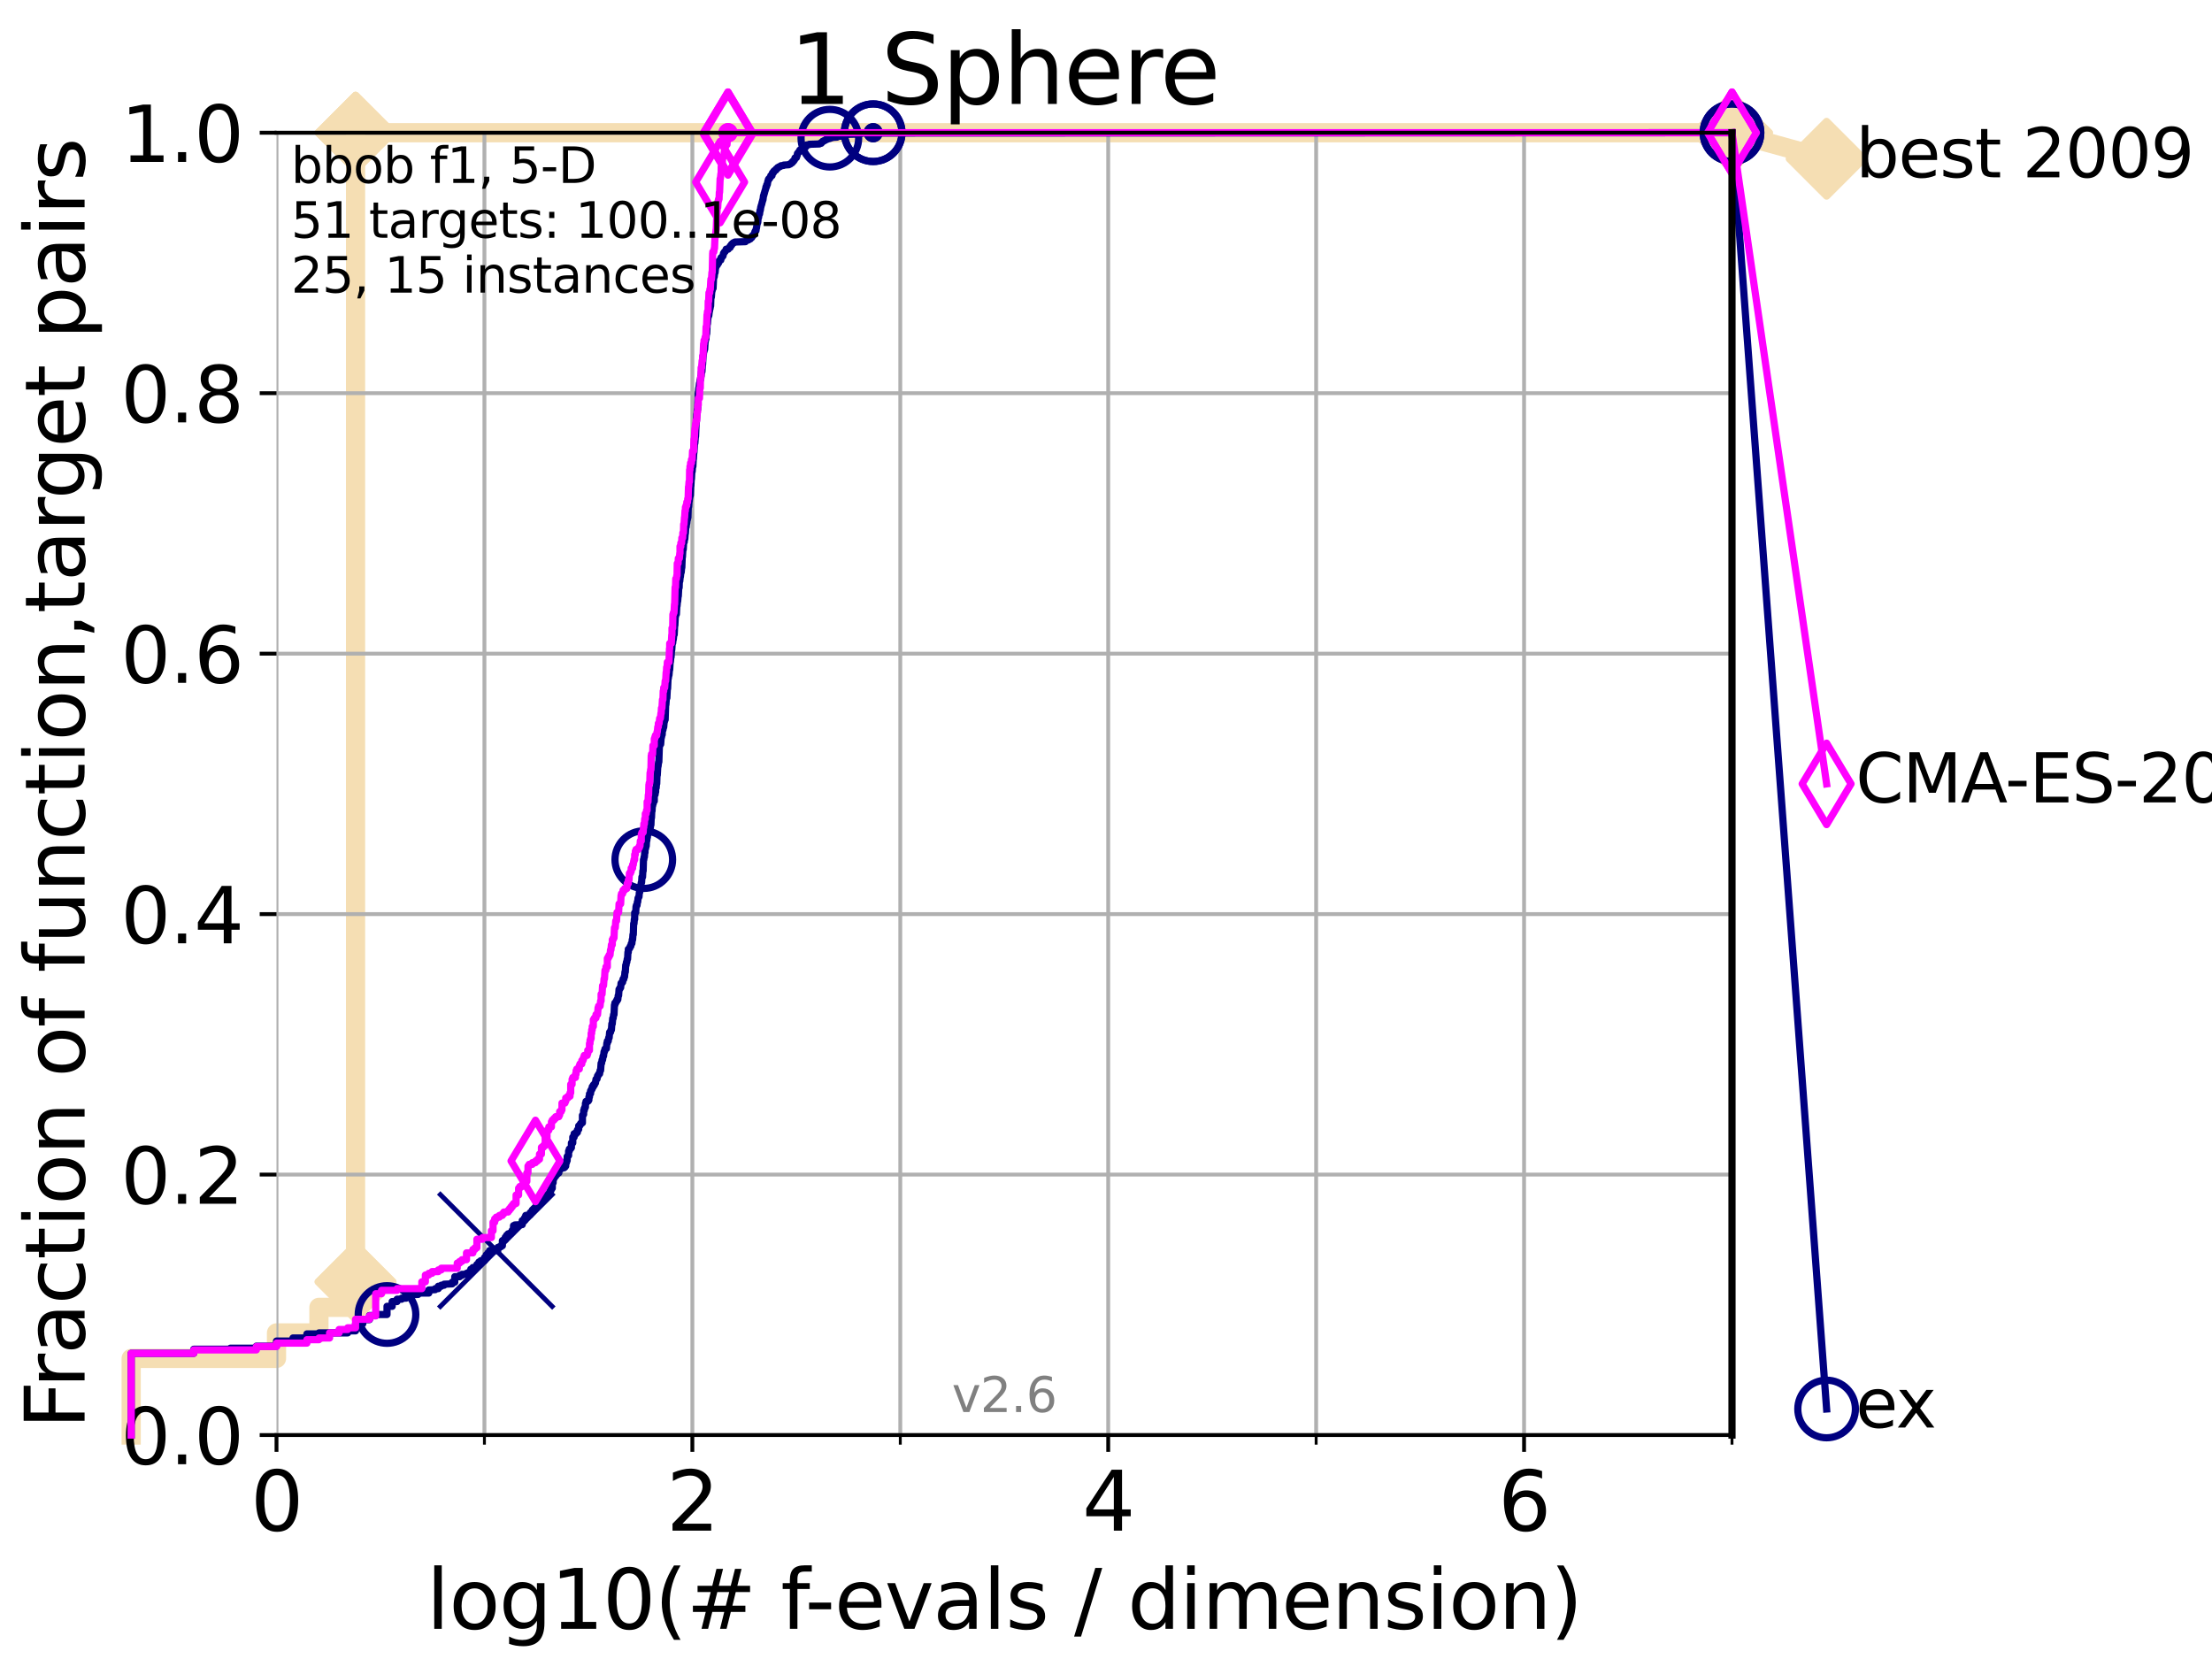 <?xml version="1.0" encoding="utf-8" standalone="no"?>
<!DOCTYPE svg PUBLIC "-//W3C//DTD SVG 1.1//EN"
  "http://www.w3.org/Graphics/SVG/1.1/DTD/svg11.dtd">
<svg xmlns:xlink="http://www.w3.org/1999/xlink" width="460.8pt" height="345.6pt" viewBox="0 0 460.8 345.6" xmlns="http://www.w3.org/2000/svg" version="1.1">
 <defs>
  <style type="text/css">*{stroke-linejoin: round; stroke-linecap: butt}</style>
 </defs>
 <g id="figure_1">
  <g id="patch_1">
   <path d="M 0 345.6 
L 460.8 345.6 
L 460.8 0 
L 0 0 
z
" style="fill: #ffffff"/>
  </g>
  <g id="axes_1">
   <g id="patch_2">
    <path d="M 57.6 298.944 
L 360.806 298.944 
L 360.806 27.648 
L 57.6 27.648 
z
" style="fill: #ffffff"/>
   </g>
   <g id="line2d_1">
    <path d="M 27.324 298.944 
L 27.324 282.985 
L 57.6 282.985 
L 57.6 277.666 
L 66.441 277.666 
L 66.441 272.346 
L 72.432 272.346 
L 72.432 267.027 
L 74.069 267.027 
L 74.069 27.648 
L 360.806 27.648 
" style="fill: none; stroke: #f5deb3; stroke-width: 4; stroke-linecap: square"/>
   </g>
   <g id="line2d_2">
    <defs>
     <path id="m8d57261548" d="M -0 7.778 
L 7.778 0 
L 0 -7.778 
L -7.778 -0 
z
" style="stroke: #f5deb3; stroke-width: 1.5; stroke-linejoin: miter"/>
    </defs>
    <g>
     <use xlink:href="#m8d57261548" x="74.069" y="267.027" style="fill: #f5deb3; stroke: #f5deb3; stroke-width: 1.5; stroke-linejoin: miter"/>
     <use xlink:href="#m8d57261548" x="74.069" y="267.027" style="fill: #f5deb3; stroke: #f5deb3; stroke-width: 1.5; stroke-linejoin: miter"/>
     <use xlink:href="#m8d57261548" x="74.069" y="27.648" style="fill: #f5deb3; stroke: #f5deb3; stroke-width: 1.5; stroke-linejoin: miter"/>
     <use xlink:href="#m8d57261548" x="74.069" y="27.648" style="fill: #f5deb3; stroke: #f5deb3; stroke-width: 1.5; stroke-linejoin: miter"/>
     <use xlink:href="#m8d57261548" x="74.069" y="27.648" style="fill: #f5deb3; stroke: #f5deb3; stroke-width: 1.5; stroke-linejoin: miter"/>
     <use xlink:href="#m8d57261548" x="360.806" y="27.648" style="fill: #f5deb3; stroke: #f5deb3; stroke-width: 1.5; stroke-linejoin: miter"/>
    </g>
   </g>
   <g id="line2d_3">
    <path style="fill: none; stroke: #f5deb3; stroke-width: 4; stroke-linecap: square"/>
    <g/>
   </g>
   <g id="line2d_4">
    <path d="M 360.806 27.648 
L 380.515 33.074 
" style="fill: none; stroke: #f5deb3; stroke-width: 4; stroke-linecap: square"/>
    <g>
     <use xlink:href="#m8d57261548" x="360.806" y="27.648" style="fill: #f5deb3; stroke: #f5deb3; stroke-width: 1.5; stroke-linejoin: miter"/>
     <use xlink:href="#m8d57261548" x="380.515" y="33.074" style="fill: #f5deb3; stroke: #f5deb3; stroke-width: 1.5; stroke-linejoin: miter"/>
    </g>
   </g>
   <g id="matplotlib.axis_1">
    <g id="xtick_1">
     <g id="line2d_5">
      <path d="M 57.6 298.944 
L 57.6 27.648 
" clip-path="url(#p9d58b97559)" style="fill: none; stroke: #b0b0b0; stroke-width: 0.8; stroke-linecap: square"/>
     </g>
     <g id="line2d_6">
      <defs>
       <path id="ma7ec8a8efb" d="M 0 0 
L 0 3.5 
" style="stroke: #000000; stroke-width: 0.8"/>
      </defs>
      <g>
       <use xlink:href="#ma7ec8a8efb" x="57.6" y="298.944" style="stroke: #000000; stroke-width: 0.8"/>
      </g>
     </g>
     <g id="text_1">
      <!-- 0 -->
      <g transform="translate(52.192 318.861)scale(0.17 -0.17)">
       <defs>
        <path id="DejaVuSans-30" d="M 2034 4250 
Q 1547 4250 1301 3770 
Q 1056 3291 1056 2328 
Q 1056 1369 1301 889 
Q 1547 409 2034 409 
Q 2525 409 2770 889 
Q 3016 1369 3016 2328 
Q 3016 3291 2770 3770 
Q 2525 4250 2034 4250 
z
M 2034 4750 
Q 2819 4750 3233 4129 
Q 3647 3509 3647 2328 
Q 3647 1150 3233 529 
Q 2819 -91 2034 -91 
Q 1250 -91 836 529 
Q 422 1150 422 2328 
Q 422 3509 836 4129 
Q 1250 4750 2034 4750 
z
" transform="scale(0.016)"/>
       </defs>
       <use xlink:href="#DejaVuSans-30"/>
      </g>
     </g>
    </g>
    <g id="xtick_2">
     <g id="line2d_7">
      <path d="M 144.23 298.944 
L 144.23 27.648 
" clip-path="url(#p9d58b97559)" style="fill: none; stroke: #b0b0b0; stroke-width: 0.8; stroke-linecap: square"/>
     </g>
     <g id="line2d_8">
      <g>
       <use xlink:href="#ma7ec8a8efb" x="144.23" y="298.944" style="stroke: #000000; stroke-width: 0.8"/>
      </g>
     </g>
     <g id="text_2">
      <!-- 2 -->
      <g transform="translate(138.822 318.861)scale(0.17 -0.17)">
       <defs>
        <path id="DejaVuSans-32" d="M 1228 531 
L 3431 531 
L 3431 0 
L 469 0 
L 469 531 
Q 828 903 1448 1529 
Q 2069 2156 2228 2338 
Q 2531 2678 2651 2914 
Q 2772 3150 2772 3378 
Q 2772 3750 2511 3984 
Q 2250 4219 1831 4219 
Q 1534 4219 1204 4116 
Q 875 4013 500 3803 
L 500 4441 
Q 881 4594 1212 4672 
Q 1544 4750 1819 4750 
Q 2544 4750 2975 4387 
Q 3406 4025 3406 3419 
Q 3406 3131 3298 2873 
Q 3191 2616 2906 2266 
Q 2828 2175 2409 1742 
Q 1991 1309 1228 531 
z
" transform="scale(0.016)"/>
       </defs>
       <use xlink:href="#DejaVuSans-32"/>
      </g>
     </g>
    </g>
    <g id="xtick_3">
     <g id="line2d_9">
      <path d="M 230.861 298.944 
L 230.861 27.648 
" clip-path="url(#p9d58b97559)" style="fill: none; stroke: #b0b0b0; stroke-width: 0.8; stroke-linecap: square"/>
     </g>
     <g id="line2d_10">
      <g>
       <use xlink:href="#ma7ec8a8efb" x="230.861" y="298.944" style="stroke: #000000; stroke-width: 0.8"/>
      </g>
     </g>
     <g id="text_3">
      <!-- 4 -->
      <g transform="translate(225.453 318.861)scale(0.17 -0.17)">
       <defs>
        <path id="DejaVuSans-34" d="M 2419 4116 
L 825 1625 
L 2419 1625 
L 2419 4116 
z
M 2253 4666 
L 3047 4666 
L 3047 1625 
L 3713 1625 
L 3713 1100 
L 3047 1100 
L 3047 0 
L 2419 0 
L 2419 1100 
L 313 1100 
L 313 1709 
L 2253 4666 
z
" transform="scale(0.016)"/>
       </defs>
       <use xlink:href="#DejaVuSans-34"/>
      </g>
     </g>
    </g>
    <g id="xtick_4">
     <g id="line2d_11">
      <path d="M 317.491 298.944 
L 317.491 27.648 
" clip-path="url(#p9d58b97559)" style="fill: none; stroke: #b0b0b0; stroke-width: 0.8; stroke-linecap: square"/>
     </g>
     <g id="line2d_12">
      <g>
       <use xlink:href="#ma7ec8a8efb" x="317.491" y="298.944" style="stroke: #000000; stroke-width: 0.8"/>
      </g>
     </g>
     <g id="text_4">
      <!-- 6 -->
      <g transform="translate(312.083 318.861)scale(0.17 -0.17)">
       <defs>
        <path id="DejaVuSans-36" d="M 2113 2584 
Q 1688 2584 1439 2293 
Q 1191 2003 1191 1497 
Q 1191 994 1439 701 
Q 1688 409 2113 409 
Q 2538 409 2786 701 
Q 3034 994 3034 1497 
Q 3034 2003 2786 2293 
Q 2538 2584 2113 2584 
z
M 3366 4563 
L 3366 3988 
Q 3128 4100 2886 4159 
Q 2644 4219 2406 4219 
Q 1781 4219 1451 3797 
Q 1122 3375 1075 2522 
Q 1259 2794 1537 2939 
Q 1816 3084 2150 3084 
Q 2853 3084 3261 2657 
Q 3669 2231 3669 1497 
Q 3669 778 3244 343 
Q 2819 -91 2113 -91 
Q 1303 -91 875 529 
Q 447 1150 447 2328 
Q 447 3434 972 4092 
Q 1497 4750 2381 4750 
Q 2619 4750 2861 4703 
Q 3103 4656 3366 4563 
z
" transform="scale(0.016)"/>
       </defs>
       <use xlink:href="#DejaVuSans-36"/>
      </g>
     </g>
    </g>
    <g id="xtick_5">
     <g id="line2d_13">
      <path d="M 100.915 298.944 
L 100.915 27.648 
" clip-path="url(#p9d58b97559)" style="fill: none; stroke: #b0b0b0; stroke-width: 0.8; stroke-linecap: square"/>
     </g>
     <g id="line2d_14">
      <defs>
       <path id="m37cb1a5f90" d="M 0 0 
L 0 2 
" style="stroke: #000000; stroke-width: 0.6"/>
      </defs>
      <g>
       <use xlink:href="#m37cb1a5f90" x="100.915" y="298.944" style="stroke: #000000; stroke-width: 0.6"/>
      </g>
     </g>
    </g>
    <g id="xtick_6">
     <g id="line2d_15">
      <path d="M 187.546 298.944 
L 187.546 27.648 
" clip-path="url(#p9d58b97559)" style="fill: none; stroke: #b0b0b0; stroke-width: 0.8; stroke-linecap: square"/>
     </g>
     <g id="line2d_16">
      <g>
       <use xlink:href="#m37cb1a5f90" x="187.546" y="298.944" style="stroke: #000000; stroke-width: 0.6"/>
      </g>
     </g>
    </g>
    <g id="xtick_7">
     <g id="line2d_17">
      <path d="M 274.176 298.944 
L 274.176 27.648 
" clip-path="url(#p9d58b97559)" style="fill: none; stroke: #b0b0b0; stroke-width: 0.8; stroke-linecap: square"/>
     </g>
     <g id="line2d_18">
      <g>
       <use xlink:href="#m37cb1a5f90" x="274.176" y="298.944" style="stroke: #000000; stroke-width: 0.6"/>
      </g>
     </g>
    </g>
    <g id="xtick_8">
     <g id="line2d_19">
      <path d="M 360.806 298.944 
L 360.806 27.648 
" clip-path="url(#p9d58b97559)" style="fill: none; stroke: #b0b0b0; stroke-width: 0.8; stroke-linecap: square"/>
     </g>
     <g id="line2d_20">
      <g>
       <use xlink:href="#m37cb1a5f90" x="360.806" y="298.944" style="stroke: #000000; stroke-width: 0.6"/>
      </g>
     </g>
    </g>
    <g id="text_5">
     <!-- log10(# f-evals / dimension) -->
     <g transform="translate(88.823 339.314)scale(0.17 -0.17)">
      <defs>
       <path id="DejaVuSans-6c" d="M 603 4863 
L 1178 4863 
L 1178 0 
L 603 0 
L 603 4863 
z
" transform="scale(0.016)"/>
       <path id="DejaVuSans-6f" d="M 1959 3097 
Q 1497 3097 1228 2736 
Q 959 2375 959 1747 
Q 959 1119 1226 758 
Q 1494 397 1959 397 
Q 2419 397 2687 759 
Q 2956 1122 2956 1747 
Q 2956 2369 2687 2733 
Q 2419 3097 1959 3097 
z
M 1959 3584 
Q 2709 3584 3137 3096 
Q 3566 2609 3566 1747 
Q 3566 888 3137 398 
Q 2709 -91 1959 -91 
Q 1206 -91 779 398 
Q 353 888 353 1747 
Q 353 2609 779 3096 
Q 1206 3584 1959 3584 
z
" transform="scale(0.016)"/>
       <path id="DejaVuSans-67" d="M 2906 1791 
Q 2906 2416 2648 2759 
Q 2391 3103 1925 3103 
Q 1463 3103 1205 2759 
Q 947 2416 947 1791 
Q 947 1169 1205 825 
Q 1463 481 1925 481 
Q 2391 481 2648 825 
Q 2906 1169 2906 1791 
z
M 3481 434 
Q 3481 -459 3084 -895 
Q 2688 -1331 1869 -1331 
Q 1566 -1331 1297 -1286 
Q 1028 -1241 775 -1147 
L 775 -588 
Q 1028 -725 1275 -790 
Q 1522 -856 1778 -856 
Q 2344 -856 2625 -561 
Q 2906 -266 2906 331 
L 2906 616 
Q 2728 306 2450 153 
Q 2172 0 1784 0 
Q 1141 0 747 490 
Q 353 981 353 1791 
Q 353 2603 747 3093 
Q 1141 3584 1784 3584 
Q 2172 3584 2450 3431 
Q 2728 3278 2906 2969 
L 2906 3500 
L 3481 3500 
L 3481 434 
z
" transform="scale(0.016)"/>
       <path id="DejaVuSans-31" d="M 794 531 
L 1825 531 
L 1825 4091 
L 703 3866 
L 703 4441 
L 1819 4666 
L 2450 4666 
L 2450 531 
L 3481 531 
L 3481 0 
L 794 0 
L 794 531 
z
" transform="scale(0.016)"/>
       <path id="DejaVuSans-28" d="M 1984 4856 
Q 1566 4138 1362 3434 
Q 1159 2731 1159 2009 
Q 1159 1288 1364 580 
Q 1569 -128 1984 -844 
L 1484 -844 
Q 1016 -109 783 600 
Q 550 1309 550 2009 
Q 550 2706 781 3412 
Q 1013 4119 1484 4856 
L 1984 4856 
z
" transform="scale(0.016)"/>
       <path id="DejaVuSans-23" d="M 3272 2816 
L 2363 2816 
L 2100 1772 
L 3016 1772 
L 3272 2816 
z
M 2803 4594 
L 2478 3297 
L 3391 3297 
L 3719 4594 
L 4219 4594 
L 3897 3297 
L 4872 3297 
L 4872 2816 
L 3775 2816 
L 3519 1772 
L 4513 1772 
L 4513 1294 
L 3397 1294 
L 3072 0 
L 2572 0 
L 2894 1294 
L 1978 1294 
L 1656 0 
L 1153 0 
L 1478 1294 
L 494 1294 
L 494 1772 
L 1594 1772 
L 1856 2816 
L 850 2816 
L 850 3297 
L 1978 3297 
L 2297 4594 
L 2803 4594 
z
" transform="scale(0.016)"/>
       <path id="DejaVuSans-20" transform="scale(0.016)"/>
       <path id="DejaVuSans-66" d="M 2375 4863 
L 2375 4384 
L 1825 4384 
Q 1516 4384 1395 4259 
Q 1275 4134 1275 3809 
L 1275 3500 
L 2222 3500 
L 2222 3053 
L 1275 3053 
L 1275 0 
L 697 0 
L 697 3053 
L 147 3053 
L 147 3500 
L 697 3500 
L 697 3744 
Q 697 4328 969 4595 
Q 1241 4863 1831 4863 
L 2375 4863 
z
" transform="scale(0.016)"/>
       <path id="DejaVuSans-2d" d="M 313 2009 
L 1997 2009 
L 1997 1497 
L 313 1497 
L 313 2009 
z
" transform="scale(0.016)"/>
       <path id="DejaVuSans-65" d="M 3597 1894 
L 3597 1613 
L 953 1613 
Q 991 1019 1311 708 
Q 1631 397 2203 397 
Q 2534 397 2845 478 
Q 3156 559 3463 722 
L 3463 178 
Q 3153 47 2828 -22 
Q 2503 -91 2169 -91 
Q 1331 -91 842 396 
Q 353 884 353 1716 
Q 353 2575 817 3079 
Q 1281 3584 2069 3584 
Q 2775 3584 3186 3129 
Q 3597 2675 3597 1894 
z
M 3022 2063 
Q 3016 2534 2758 2815 
Q 2500 3097 2075 3097 
Q 1594 3097 1305 2825 
Q 1016 2553 972 2059 
L 3022 2063 
z
" transform="scale(0.016)"/>
       <path id="DejaVuSans-76" d="M 191 3500 
L 800 3500 
L 1894 563 
L 2988 3500 
L 3597 3500 
L 2284 0 
L 1503 0 
L 191 3500 
z
" transform="scale(0.016)"/>
       <path id="DejaVuSans-61" d="M 2194 1759 
Q 1497 1759 1228 1600 
Q 959 1441 959 1056 
Q 959 750 1161 570 
Q 1363 391 1709 391 
Q 2188 391 2477 730 
Q 2766 1069 2766 1631 
L 2766 1759 
L 2194 1759 
z
M 3341 1997 
L 3341 0 
L 2766 0 
L 2766 531 
Q 2569 213 2275 61 
Q 1981 -91 1556 -91 
Q 1019 -91 701 211 
Q 384 513 384 1019 
Q 384 1609 779 1909 
Q 1175 2209 1959 2209 
L 2766 2209 
L 2766 2266 
Q 2766 2663 2505 2880 
Q 2244 3097 1772 3097 
Q 1472 3097 1187 3025 
Q 903 2953 641 2809 
L 641 3341 
Q 956 3463 1253 3523 
Q 1550 3584 1831 3584 
Q 2591 3584 2966 3190 
Q 3341 2797 3341 1997 
z
" transform="scale(0.016)"/>
       <path id="DejaVuSans-73" d="M 2834 3397 
L 2834 2853 
Q 2591 2978 2328 3040 
Q 2066 3103 1784 3103 
Q 1356 3103 1142 2972 
Q 928 2841 928 2578 
Q 928 2378 1081 2264 
Q 1234 2150 1697 2047 
L 1894 2003 
Q 2506 1872 2764 1633 
Q 3022 1394 3022 966 
Q 3022 478 2636 193 
Q 2250 -91 1575 -91 
Q 1294 -91 989 -36 
Q 684 19 347 128 
L 347 722 
Q 666 556 975 473 
Q 1284 391 1588 391 
Q 1994 391 2212 530 
Q 2431 669 2431 922 
Q 2431 1156 2273 1281 
Q 2116 1406 1581 1522 
L 1381 1569 
Q 847 1681 609 1914 
Q 372 2147 372 2553 
Q 372 3047 722 3315 
Q 1072 3584 1716 3584 
Q 2034 3584 2315 3537 
Q 2597 3491 2834 3397 
z
" transform="scale(0.016)"/>
       <path id="DejaVuSans-2f" d="M 1625 4666 
L 2156 4666 
L 531 -594 
L 0 -594 
L 1625 4666 
z
" transform="scale(0.016)"/>
       <path id="DejaVuSans-64" d="M 2906 2969 
L 2906 4863 
L 3481 4863 
L 3481 0 
L 2906 0 
L 2906 525 
Q 2725 213 2448 61 
Q 2172 -91 1784 -91 
Q 1150 -91 751 415 
Q 353 922 353 1747 
Q 353 2572 751 3078 
Q 1150 3584 1784 3584 
Q 2172 3584 2448 3432 
Q 2725 3281 2906 2969 
z
M 947 1747 
Q 947 1113 1208 752 
Q 1469 391 1925 391 
Q 2381 391 2643 752 
Q 2906 1113 2906 1747 
Q 2906 2381 2643 2742 
Q 2381 3103 1925 3103 
Q 1469 3103 1208 2742 
Q 947 2381 947 1747 
z
" transform="scale(0.016)"/>
       <path id="DejaVuSans-69" d="M 603 3500 
L 1178 3500 
L 1178 0 
L 603 0 
L 603 3500 
z
M 603 4863 
L 1178 4863 
L 1178 4134 
L 603 4134 
L 603 4863 
z
" transform="scale(0.016)"/>
       <path id="DejaVuSans-6d" d="M 3328 2828 
Q 3544 3216 3844 3400 
Q 4144 3584 4550 3584 
Q 5097 3584 5394 3201 
Q 5691 2819 5691 2113 
L 5691 0 
L 5113 0 
L 5113 2094 
Q 5113 2597 4934 2840 
Q 4756 3084 4391 3084 
Q 3944 3084 3684 2787 
Q 3425 2491 3425 1978 
L 3425 0 
L 2847 0 
L 2847 2094 
Q 2847 2600 2669 2842 
Q 2491 3084 2119 3084 
Q 1678 3084 1418 2786 
Q 1159 2488 1159 1978 
L 1159 0 
L 581 0 
L 581 3500 
L 1159 3500 
L 1159 2956 
Q 1356 3278 1631 3431 
Q 1906 3584 2284 3584 
Q 2666 3584 2933 3390 
Q 3200 3197 3328 2828 
z
" transform="scale(0.016)"/>
       <path id="DejaVuSans-6e" d="M 3513 2113 
L 3513 0 
L 2938 0 
L 2938 2094 
Q 2938 2591 2744 2837 
Q 2550 3084 2163 3084 
Q 1697 3084 1428 2787 
Q 1159 2491 1159 1978 
L 1159 0 
L 581 0 
L 581 3500 
L 1159 3500 
L 1159 2956 
Q 1366 3272 1645 3428 
Q 1925 3584 2291 3584 
Q 2894 3584 3203 3211 
Q 3513 2838 3513 2113 
z
" transform="scale(0.016)"/>
       <path id="DejaVuSans-29" d="M 513 4856 
L 1013 4856 
Q 1481 4119 1714 3412 
Q 1947 2706 1947 2009 
Q 1947 1309 1714 600 
Q 1481 -109 1013 -844 
L 513 -844 
Q 928 -128 1133 580 
Q 1338 1288 1338 2009 
Q 1338 2731 1133 3434 
Q 928 4138 513 4856 
z
" transform="scale(0.016)"/>
      </defs>
      <use xlink:href="#DejaVuSans-6c"/>
      <use xlink:href="#DejaVuSans-6f" x="27.783"/>
      <use xlink:href="#DejaVuSans-67" x="88.965"/>
      <use xlink:href="#DejaVuSans-31" x="152.441"/>
      <use xlink:href="#DejaVuSans-30" x="216.064"/>
      <use xlink:href="#DejaVuSans-28" x="279.688"/>
      <use xlink:href="#DejaVuSans-23" x="318.701"/>
      <use xlink:href="#DejaVuSans-20" x="402.49"/>
      <use xlink:href="#DejaVuSans-66" x="434.277"/>
      <use xlink:href="#DejaVuSans-2d" x="463.982"/>
      <use xlink:href="#DejaVuSans-65" x="500.066"/>
      <use xlink:href="#DejaVuSans-76" x="561.59"/>
      <use xlink:href="#DejaVuSans-61" x="620.77"/>
      <use xlink:href="#DejaVuSans-6c" x="682.049"/>
      <use xlink:href="#DejaVuSans-73" x="709.832"/>
      <use xlink:href="#DejaVuSans-20" x="761.932"/>
      <use xlink:href="#DejaVuSans-2f" x="793.719"/>
      <use xlink:href="#DejaVuSans-20" x="827.41"/>
      <use xlink:href="#DejaVuSans-64" x="859.197"/>
      <use xlink:href="#DejaVuSans-69" x="922.674"/>
      <use xlink:href="#DejaVuSans-6d" x="950.457"/>
      <use xlink:href="#DejaVuSans-65" x="1047.869"/>
      <use xlink:href="#DejaVuSans-6e" x="1109.393"/>
      <use xlink:href="#DejaVuSans-73" x="1172.771"/>
      <use xlink:href="#DejaVuSans-69" x="1224.871"/>
      <use xlink:href="#DejaVuSans-6f" x="1252.654"/>
      <use xlink:href="#DejaVuSans-6e" x="1313.836"/>
      <use xlink:href="#DejaVuSans-29" x="1377.215"/>
     </g>
    </g>
   </g>
   <g id="matplotlib.axis_2">
    <g id="ytick_1">
     <g id="line2d_21">
      <path d="M 57.6 298.944 
L 360.806 298.944 
" clip-path="url(#p9d58b97559)" style="fill: none; stroke: #b0b0b0; stroke-width: 0.8; stroke-linecap: square"/>
     </g>
     <g id="line2d_22">
      <defs>
       <path id="m4a24e13626" d="M 0 0 
L -3.5 0 
" style="stroke: #000000; stroke-width: 0.8"/>
      </defs>
      <g>
       <use xlink:href="#m4a24e13626" x="57.6" y="298.944" style="stroke: #000000; stroke-width: 0.8"/>
      </g>
     </g>
     <g id="text_6">
      <!-- 0.0 -->
      <g transform="translate(25.155 305.023)scale(0.16 -0.16)">
       <defs>
        <path id="DejaVuSans-2e" d="M 684 794 
L 1344 794 
L 1344 0 
L 684 0 
L 684 794 
z
" transform="scale(0.016)"/>
       </defs>
       <use xlink:href="#DejaVuSans-30"/>
       <use xlink:href="#DejaVuSans-2e" x="63.623"/>
       <use xlink:href="#DejaVuSans-30" x="95.41"/>
      </g>
     </g>
    </g>
    <g id="ytick_2">
     <g id="line2d_23">
      <path d="M 57.6 244.685 
L 360.806 244.685 
" clip-path="url(#p9d58b97559)" style="fill: none; stroke: #b0b0b0; stroke-width: 0.8; stroke-linecap: square"/>
     </g>
     <g id="line2d_24">
      <g>
       <use xlink:href="#m4a24e13626" x="57.6" y="244.685" style="stroke: #000000; stroke-width: 0.8"/>
      </g>
     </g>
     <g id="text_7">
      <!-- 0.2 -->
      <g transform="translate(25.155 250.764)scale(0.16 -0.16)">
       <use xlink:href="#DejaVuSans-30"/>
       <use xlink:href="#DejaVuSans-2e" x="63.623"/>
       <use xlink:href="#DejaVuSans-32" x="95.41"/>
      </g>
     </g>
    </g>
    <g id="ytick_3">
     <g id="line2d_25">
      <path d="M 57.6 190.426 
L 360.806 190.426 
" clip-path="url(#p9d58b97559)" style="fill: none; stroke: #b0b0b0; stroke-width: 0.8; stroke-linecap: square"/>
     </g>
     <g id="line2d_26">
      <g>
       <use xlink:href="#m4a24e13626" x="57.6" y="190.426" style="stroke: #000000; stroke-width: 0.8"/>
      </g>
     </g>
     <g id="text_8">
      <!-- 0.4 -->
      <g transform="translate(25.155 196.504)scale(0.16 -0.16)">
       <use xlink:href="#DejaVuSans-30"/>
       <use xlink:href="#DejaVuSans-2e" x="63.623"/>
       <use xlink:href="#DejaVuSans-34" x="95.41"/>
      </g>
     </g>
    </g>
    <g id="ytick_4">
     <g id="line2d_27">
      <path d="M 57.6 136.166 
L 360.806 136.166 
" clip-path="url(#p9d58b97559)" style="fill: none; stroke: #b0b0b0; stroke-width: 0.8; stroke-linecap: square"/>
     </g>
     <g id="line2d_28">
      <g>
       <use xlink:href="#m4a24e13626" x="57.6" y="136.166" style="stroke: #000000; stroke-width: 0.8"/>
      </g>
     </g>
     <g id="text_9">
      <!-- 0.6 -->
      <g transform="translate(25.155 142.245)scale(0.16 -0.16)">
       <use xlink:href="#DejaVuSans-30"/>
       <use xlink:href="#DejaVuSans-2e" x="63.623"/>
       <use xlink:href="#DejaVuSans-36" x="95.41"/>
      </g>
     </g>
    </g>
    <g id="ytick_5">
     <g id="line2d_29">
      <path d="M 57.6 81.907 
L 360.806 81.907 
" clip-path="url(#p9d58b97559)" style="fill: none; stroke: #b0b0b0; stroke-width: 0.8; stroke-linecap: square"/>
     </g>
     <g id="line2d_30">
      <g>
       <use xlink:href="#m4a24e13626" x="57.6" y="81.907" style="stroke: #000000; stroke-width: 0.8"/>
      </g>
     </g>
     <g id="text_10">
      <!-- 0.8 -->
      <g transform="translate(25.155 87.986)scale(0.16 -0.16)">
       <defs>
        <path id="DejaVuSans-38" d="M 2034 2216 
Q 1584 2216 1326 1975 
Q 1069 1734 1069 1313 
Q 1069 891 1326 650 
Q 1584 409 2034 409 
Q 2484 409 2743 651 
Q 3003 894 3003 1313 
Q 3003 1734 2745 1975 
Q 2488 2216 2034 2216 
z
M 1403 2484 
Q 997 2584 770 2862 
Q 544 3141 544 3541 
Q 544 4100 942 4425 
Q 1341 4750 2034 4750 
Q 2731 4750 3128 4425 
Q 3525 4100 3525 3541 
Q 3525 3141 3298 2862 
Q 3072 2584 2669 2484 
Q 3125 2378 3379 2068 
Q 3634 1759 3634 1313 
Q 3634 634 3220 271 
Q 2806 -91 2034 -91 
Q 1263 -91 848 271 
Q 434 634 434 1313 
Q 434 1759 690 2068 
Q 947 2378 1403 2484 
z
M 1172 3481 
Q 1172 3119 1398 2916 
Q 1625 2713 2034 2713 
Q 2441 2713 2670 2916 
Q 2900 3119 2900 3481 
Q 2900 3844 2670 4047 
Q 2441 4250 2034 4250 
Q 1625 4250 1398 4047 
Q 1172 3844 1172 3481 
z
" transform="scale(0.016)"/>
       </defs>
       <use xlink:href="#DejaVuSans-30"/>
       <use xlink:href="#DejaVuSans-2e" x="63.623"/>
       <use xlink:href="#DejaVuSans-38" x="95.41"/>
      </g>
     </g>
    </g>
    <g id="ytick_6">
     <g id="line2d_31">
      <path d="M 57.6 27.648 
L 360.806 27.648 
" clip-path="url(#p9d58b97559)" style="fill: none; stroke: #b0b0b0; stroke-width: 0.8; stroke-linecap: square"/>
     </g>
     <g id="line2d_32">
      <g>
       <use xlink:href="#m4a24e13626" x="57.6" y="27.648" style="stroke: #000000; stroke-width: 0.8"/>
      </g>
     </g>
     <g id="text_11">
      <!-- 1.0 -->
      <g transform="translate(25.155 33.727)scale(0.16 -0.16)">
       <use xlink:href="#DejaVuSans-31"/>
       <use xlink:href="#DejaVuSans-2e" x="63.623"/>
       <use xlink:href="#DejaVuSans-30" x="95.41"/>
      </g>
     </g>
    </g>
    <g id="text_12">
     <!-- Fraction of function,target pairs -->
     <g transform="translate(17.62 297.681)rotate(-90)scale(0.17 -0.17)">
      <defs>
       <path id="DejaVuSans-46" d="M 628 4666 
L 3309 4666 
L 3309 4134 
L 1259 4134 
L 1259 2759 
L 3109 2759 
L 3109 2228 
L 1259 2228 
L 1259 0 
L 628 0 
L 628 4666 
z
" transform="scale(0.016)"/>
       <path id="DejaVuSans-72" d="M 2631 2963 
Q 2534 3019 2420 3045 
Q 2306 3072 2169 3072 
Q 1681 3072 1420 2755 
Q 1159 2438 1159 1844 
L 1159 0 
L 581 0 
L 581 3500 
L 1159 3500 
L 1159 2956 
Q 1341 3275 1631 3429 
Q 1922 3584 2338 3584 
Q 2397 3584 2469 3576 
Q 2541 3569 2628 3553 
L 2631 2963 
z
" transform="scale(0.016)"/>
       <path id="DejaVuSans-63" d="M 3122 3366 
L 3122 2828 
Q 2878 2963 2633 3030 
Q 2388 3097 2138 3097 
Q 1578 3097 1268 2742 
Q 959 2388 959 1747 
Q 959 1106 1268 751 
Q 1578 397 2138 397 
Q 2388 397 2633 464 
Q 2878 531 3122 666 
L 3122 134 
Q 2881 22 2623 -34 
Q 2366 -91 2075 -91 
Q 1284 -91 818 406 
Q 353 903 353 1747 
Q 353 2603 823 3093 
Q 1294 3584 2113 3584 
Q 2378 3584 2631 3529 
Q 2884 3475 3122 3366 
z
" transform="scale(0.016)"/>
       <path id="DejaVuSans-74" d="M 1172 4494 
L 1172 3500 
L 2356 3500 
L 2356 3053 
L 1172 3053 
L 1172 1153 
Q 1172 725 1289 603 
Q 1406 481 1766 481 
L 2356 481 
L 2356 0 
L 1766 0 
Q 1100 0 847 248 
Q 594 497 594 1153 
L 594 3053 
L 172 3053 
L 172 3500 
L 594 3500 
L 594 4494 
L 1172 4494 
z
" transform="scale(0.016)"/>
       <path id="DejaVuSans-75" d="M 544 1381 
L 544 3500 
L 1119 3500 
L 1119 1403 
Q 1119 906 1312 657 
Q 1506 409 1894 409 
Q 2359 409 2629 706 
Q 2900 1003 2900 1516 
L 2900 3500 
L 3475 3500 
L 3475 0 
L 2900 0 
L 2900 538 
Q 2691 219 2414 64 
Q 2138 -91 1772 -91 
Q 1169 -91 856 284 
Q 544 659 544 1381 
z
M 1991 3584 
L 1991 3584 
z
" transform="scale(0.016)"/>
       <path id="DejaVuSans-2c" d="M 750 794 
L 1409 794 
L 1409 256 
L 897 -744 
L 494 -744 
L 750 256 
L 750 794 
z
" transform="scale(0.016)"/>
       <path id="DejaVuSans-70" d="M 1159 525 
L 1159 -1331 
L 581 -1331 
L 581 3500 
L 1159 3500 
L 1159 2969 
Q 1341 3281 1617 3432 
Q 1894 3584 2278 3584 
Q 2916 3584 3314 3078 
Q 3713 2572 3713 1747 
Q 3713 922 3314 415 
Q 2916 -91 2278 -91 
Q 1894 -91 1617 61 
Q 1341 213 1159 525 
z
M 3116 1747 
Q 3116 2381 2855 2742 
Q 2594 3103 2138 3103 
Q 1681 3103 1420 2742 
Q 1159 2381 1159 1747 
Q 1159 1113 1420 752 
Q 1681 391 2138 391 
Q 2594 391 2855 752 
Q 3116 1113 3116 1747 
z
" transform="scale(0.016)"/>
      </defs>
      <use xlink:href="#DejaVuSans-46"/>
      <use xlink:href="#DejaVuSans-72" x="50.27"/>
      <use xlink:href="#DejaVuSans-61" x="91.383"/>
      <use xlink:href="#DejaVuSans-63" x="152.662"/>
      <use xlink:href="#DejaVuSans-74" x="207.643"/>
      <use xlink:href="#DejaVuSans-69" x="246.852"/>
      <use xlink:href="#DejaVuSans-6f" x="274.635"/>
      <use xlink:href="#DejaVuSans-6e" x="335.816"/>
      <use xlink:href="#DejaVuSans-20" x="399.195"/>
      <use xlink:href="#DejaVuSans-6f" x="430.982"/>
      <use xlink:href="#DejaVuSans-66" x="492.164"/>
      <use xlink:href="#DejaVuSans-20" x="527.369"/>
      <use xlink:href="#DejaVuSans-66" x="559.156"/>
      <use xlink:href="#DejaVuSans-75" x="594.361"/>
      <use xlink:href="#DejaVuSans-6e" x="657.74"/>
      <use xlink:href="#DejaVuSans-63" x="721.119"/>
      <use xlink:href="#DejaVuSans-74" x="776.1"/>
      <use xlink:href="#DejaVuSans-69" x="815.309"/>
      <use xlink:href="#DejaVuSans-6f" x="843.092"/>
      <use xlink:href="#DejaVuSans-6e" x="904.273"/>
      <use xlink:href="#DejaVuSans-2c" x="967.652"/>
      <use xlink:href="#DejaVuSans-74" x="999.439"/>
      <use xlink:href="#DejaVuSans-61" x="1038.648"/>
      <use xlink:href="#DejaVuSans-72" x="1099.928"/>
      <use xlink:href="#DejaVuSans-67" x="1139.291"/>
      <use xlink:href="#DejaVuSans-65" x="1202.768"/>
      <use xlink:href="#DejaVuSans-74" x="1264.291"/>
      <use xlink:href="#DejaVuSans-20" x="1303.5"/>
      <use xlink:href="#DejaVuSans-70" x="1335.287"/>
      <use xlink:href="#DejaVuSans-61" x="1398.764"/>
      <use xlink:href="#DejaVuSans-69" x="1460.043"/>
      <use xlink:href="#DejaVuSans-72" x="1487.826"/>
      <use xlink:href="#DejaVuSans-73" x="1528.939"/>
     </g>
    </g>
   </g>
   <g id="line2d_33">
    <defs>
     <path id="m9e2cc53dcc" d="M 0 1.5 
C 0.398 1.5 0.779 1.342 1.061 1.061 
C 1.342 0.779 1.5 0.398 1.5 0 
C 1.5 -0.398 1.342 -0.779 1.061 -1.061 
C 0.779 -1.342 0.398 -1.5 0 -1.5 
C -0.398 -1.5 -0.779 -1.342 -1.061 -1.061 
C -1.342 -0.779 -1.5 -0.398 -1.5 0 
C -1.5 0.398 -1.342 0.779 -1.061 1.061 
C -0.779 1.342 -0.398 1.5 0 1.5 
z
" style="stroke: #f5deb3"/>
    </defs>
    <g>
     <use xlink:href="#m9e2cc53dcc" x="74.069" y="27.648" style="fill: #f5deb3; stroke: #f5deb3"/>
     <use xlink:href="#m9e2cc53dcc" x="74.069" y="27.648" style="fill: #f5deb3; stroke: #f5deb3"/>
    </g>
   </g>
   <g id="line2d_34">
    <defs>
     <path id="m0d2d86f3e4" d="M 0 1.5 
C 0.398 1.5 0.779 1.342 1.061 1.061 
C 1.342 0.779 1.5 0.398 1.5 0 
C 1.5 -0.398 1.342 -0.779 1.061 -1.061 
C 0.779 -1.342 0.398 -1.5 0 -1.5 
C -0.398 -1.5 -0.779 -1.342 -1.061 -1.061 
C -1.342 -0.779 -1.5 -0.398 -1.5 0 
C -1.5 0.398 -1.342 0.779 -1.061 1.061 
C -0.779 1.342 -0.398 1.5 0 1.5 
z
" style="stroke: #000080"/>
    </defs>
    <g>
     <use xlink:href="#m0d2d86f3e4" x="181.897" y="27.648" style="fill: #000080; stroke: #000080"/>
     <use xlink:href="#m0d2d86f3e4" x="181.897" y="27.648" style="fill: #000080; stroke: #000080"/>
    </g>
   </g>
   <g id="line2d_35">
    <path d="M 27.324 298.944 
L 27.324 281.922 
L 40.363 281.922 
L 40.363 281.07 
L 47.991 281.07 
L 47.991 280.858 
L 53.402 280.858 
L 53.402 280.432 
L 57.6 280.432 
L 57.6 279.368 
L 61.03 279.368 
L 61.03 278.73 
L 63.93 278.73 
L 63.93 277.879 
L 66.441 277.879 
L 66.441 277.666 
L 72.432 277.666 
L 72.432 277.24 
L 74.069 277.24 
L 74.069 275.751 
L 75.575 275.751 
L 75.575 274.9 
L 76.969 274.9 
L 76.969 274.049 
L 78.267 274.049 
L 78.267 273.836 
L 80.621 273.836 
L 80.621 272.134 
L 81.696 272.134 
L 81.696 271.141 
L 82.713 271.141 
L 82.713 270.644 
L 83.678 270.644 
L 83.678 270.431 
L 84.596 270.431 
L 84.596 269.935 
L 85.471 269.935 
L 85.471 269.722 
L 87.108 269.651 
L 87.108 269.367 
L 89.324 269.367 
L 89.324 268.729 
L 90.668 268.658 
L 90.668 268.445 
L 91.306 268.445 
L 91.306 267.949 
L 91.923 267.949 
L 91.923 267.736 
L 92.52 267.736 
L 92.52 267.523 
L 94.206 267.452 
L 94.206 267.098 
L 94.736 267.098 
L 94.736 265.963 
L 95.753 265.963 
L 95.753 265.679 
L 96.241 265.679 
L 96.241 265.466 
L 97.182 265.466 
L 97.182 265.254 
L 97.635 265.254 
L 97.635 265.041 
L 98.078 265.041 
L 98.078 264.403 
L 98.51 264.403 
L 98.51 264.048 
L 99.347 264.048 
L 99.347 263.41 
L 99.751 263.41 
L 99.751 262.913 
L 100.147 262.913 
L 100.147 262.629 
L 100.915 262.629 
L 100.915 261.991 
L 101.288 261.991 
L 101.288 261.424 
L 101.653 261.424 
L 101.653 260.998 
L 102.011 260.998 
L 102.011 260.502 
L 103.707 260.502 
L 103.707 259.863 
L 104.029 259.863 
L 104.029 259.721 
L 104.345 259.721 
L 104.345 259.509 
L 104.656 259.509 
L 104.656 258.445 
L 104.962 258.445 
L 104.962 258.232 
L 105.263 258.232 
L 105.263 257.735 
L 105.559 257.735 
L 105.559 257.664 
L 105.559 257.31 
L 105.851 257.31 
L 105.851 257.026 
L 106.421 257.026 
L 106.421 256.742 
L 106.699 256.742 
L 106.699 256.317 
L 106.974 256.317 
L 106.974 255.324 
L 107.245 255.324 
L 107.245 255.182 
L 108.792 255.111 
L 108.792 254.26 
L 109.28 254.26 
L 109.28 253.693 
L 109.52 253.693 
L 109.52 253.196 
L 110.221 253.125 
L 110.221 253.054 
L 110.449 253.054 
L 110.449 252.629 
L 110.675 252.629 
L 110.675 252.416 
L 110.897 252.416 
L 110.897 252.061 
L 111.117 252.061 
L 111.117 251.848 
L 111.335 251.848 
L 111.335 251.636 
L 111.762 251.636 
L 111.762 250.785 
L 112.18 250.785 
L 112.18 250.572 
L 112.386 250.572 
L 112.386 250.288 
L 112.589 250.288 
L 112.589 250.217 
L 112.589 249.792 
L 113.186 249.721 
L 113.186 249.508 
L 113.574 249.508 
L 113.574 249.011 
L 113.954 249.011 
L 113.954 248.869 
L 114.327 248.799 
L 114.327 248.657 
L 114.51 248.657 
L 114.51 248.231 
L 114.692 248.231 
L 114.692 247.806 
L 114.872 247.806 
L 114.872 247.522 
L 115.051 247.522 
L 115.051 246.387 
L 115.227 246.387 
L 115.227 245.536 
L 115.402 245.536 
L 115.402 245.039 
L 115.747 245.039 
L 115.747 244.614 
L 116.086 244.614 
L 116.086 244.401 
L 116.419 244.33 
L 116.419 243.692 
L 116.746 243.621 
L 116.746 243.408 
L 117.227 243.337 
L 117.227 243.266 
L 117.54 243.266 
L 117.54 243.124 
L 117.695 243.124 
L 117.695 242.912 
L 117.849 242.912 
L 117.849 242.841 
L 117.849 242.202 
L 118.001 242.202 
L 118.001 241.777 
L 118.152 241.777 
L 118.152 240.926 
L 118.302 240.926 
L 118.302 240.713 
L 118.451 240.713 
L 118.451 239.791 
L 118.598 239.791 
L 118.598 239.365 
L 118.89 239.294 
L 118.89 239.082 
L 119.034 239.082 
L 119.034 238.089 
L 119.319 238.089 
L 119.319 236.883 
L 119.6 236.883 
L 119.6 236.174 
L 120.013 236.174 
L 120.013 235.89 
L 120.284 235.89 
L 120.284 235.393 
L 120.418 235.393 
L 120.418 235.322 
L 120.418 235.252 
L 120.551 235.252 
L 120.551 234.542 
L 120.814 234.471 
L 120.814 234.259 
L 120.944 234.259 
L 120.944 234.046 
L 121.073 234.046 
L 121.073 233.904 
L 121.329 233.904 
L 121.329 232.343 
L 121.456 232.343 
L 121.456 232.131 
L 121.582 232.131 
L 121.582 231.351 
L 121.707 231.351 
L 121.707 230.925 
L 121.831 230.925 
L 121.831 230.641 
L 121.954 230.641 
L 121.954 229.861 
L 122.077 229.861 
L 122.077 229.435 
L 122.559 229.365 
L 122.559 229.152 
L 122.678 229.152 
L 122.678 229.081 
L 122.678 228.513 
L 122.796 228.513 
L 122.796 227.875 
L 123.03 227.804 
L 123.03 227.237 
L 123.145 227.237 
L 123.145 227.024 
L 123.26 227.024 
L 123.26 226.811 
L 123.375 226.811 
L 123.375 226.386 
L 123.601 226.386 
L 123.601 226.031 
L 123.825 226.031 
L 123.936 225.605 
L 124.047 225.605 
L 124.156 224.825 
L 124.374 224.754 
L 124.482 224.116 
L 124.589 224.116 
L 124.589 224.045 
L 124.695 223.761 
L 124.907 223.69 
L 125.012 222.981 
L 125.116 222.981 
L 125.219 221.492 
L 125.322 221.492 
L 125.425 220.782 
L 125.527 220.782 
L 125.628 220.002 
L 125.729 220.002 
L 125.83 219.08 
L 125.929 219.08 
L 126.029 218.513 
L 126.323 218.442 
L 126.421 217.307 
L 126.517 217.307 
L 126.517 216.881 
L 126.709 216.881 
L 126.804 216.172 
L 126.899 216.172 
L 126.994 215.037 
L 127.181 215.037 
L 127.274 214.541 
L 127.366 214.541 
L 127.458 213.264 
L 127.55 213.264 
L 127.55 213.193 
L 127.641 212.129 
L 127.731 212.129 
L 127.822 211.349 
L 127.911 211.349 
L 128.001 209.363 
L 128.09 209.363 
L 128.09 208.938 
L 128.266 208.938 
L 128.354 208.583 
L 128.528 208.512 
L 128.528 208.228 
L 128.701 208.228 
L 128.786 207.377 
L 128.872 207.377 
L 128.872 207.306 
L 128.957 206.1 
L 129.125 206.03 
L 129.125 205.817 
L 129.293 205.746 
L 129.293 205.746 
L 129.376 204.824 
L 129.541 204.824 
L 129.541 204.611 
L 129.704 204.611 
L 129.786 203.973 
L 129.947 203.973 
L 130.027 203.476 
L 130.107 203.476 
L 130.187 202.483 
L 130.266 202.483 
L 130.345 201.065 
L 130.423 201.065 
L 130.502 200.426 
L 130.579 200.426 
L 130.657 199.788 
L 130.734 199.788 
L 130.811 198.369 
L 130.888 198.369 
L 130.888 197.731 
L 131.04 197.731 
L 131.116 197.518 
L 131.191 197.518 
L 131.266 197.164 
L 131.416 197.093 
L 131.49 196.596 
L 131.637 196.525 
L 131.711 195.745 
L 131.784 195.745 
L 131.857 194.681 
L 131.929 194.681 
L 132.001 192.412 
L 132.073 192.412 
L 132.145 191.49 
L 132.216 191.49 
L 132.216 190.142 
L 132.429 190.071 
L 132.499 188.865 
L 132.569 188.865 
L 132.569 188.581 
L 132.709 188.581 
L 132.778 187.872 
L 132.847 187.872 
L 132.916 187.092 
L 132.984 187.092 
L 133.052 186.808 
L 133.12 186.808 
L 133.188 185.886 
L 133.256 185.886 
L 133.323 185.035 
L 133.39 185.035 
L 133.457 184.397 
L 133.524 184.397 
L 133.59 183.829 
L 133.656 183.829 
L 133.722 182.695 
L 133.853 182.695 
L 133.918 181.418 
L 133.983 181.418 
L 134.048 179.077 
L 134.113 179.077 
L 134.177 178.51 
L 134.241 178.51 
L 134.305 177.588 
L 134.368 177.588 
L 134.368 176.737 
L 134.495 176.737 
L 134.558 176.24 
L 134.621 176.24 
L 134.684 175.105 
L 134.746 175.105 
L 134.808 174.396 
L 134.87 174.396 
L 134.87 173.758 
L 135.055 173.687 
L 135.055 173.403 
L 135.177 173.403 
L 135.238 173.048 
L 135.359 173.048 
L 135.419 172.41 
L 135.479 172.41 
L 135.539 171.843 
L 135.598 171.843 
L 135.658 170.353 
L 135.717 170.353 
L 135.776 168.935 
L 135.835 168.935 
L 135.894 167.871 
L 135.952 167.871 
L 136.011 167.445 
L 136.069 167.445 
L 136.127 167.02 
L 136.184 167.02 
L 136.184 166.878 
L 136.3 166.878 
L 136.3 165.601 
L 136.471 165.53 
L 136.528 164.963 
L 136.584 164.963 
L 136.584 164.112 
L 136.697 164.112 
L 136.753 163.261 
L 136.809 163.261 
L 136.865 161.487 
L 136.92 161.487 
L 137.031 159.643 
L 137.086 159.643 
L 137.196 158.721 
L 137.25 158.721 
L 137.359 155.459 
L 137.413 155.459 
L 137.521 155.104 
L 137.628 155.033 
L 137.735 153.614 
L 137.788 153.614 
L 137.893 153.047 
L 137.946 153.047 
L 137.998 152.054 
L 138.103 152.054 
L 138.207 151.487 
L 138.259 151.487 
L 138.362 150.352 
L 138.413 150.352 
L 138.464 149.926 
L 138.566 149.926 
L 138.668 146.805 
L 138.718 146.805 
L 138.819 145.458 
L 138.919 145.387 
L 139.018 143.472 
L 139.068 143.472 
L 139.167 141.344 
L 139.216 141.344 
L 139.314 140.635 
L 139.363 140.635 
L 139.46 139.5 
L 139.508 139.5 
L 139.605 137.869 
L 139.653 137.869 
L 139.748 136.876 
L 139.796 136.876 
L 139.891 135.386 
L 139.938 135.386 
L 140.033 134.039 
L 140.127 133.968 
L 140.22 133.187 
L 140.266 133.187 
L 140.359 132.194 
L 140.451 132.194 
L 140.543 130.279 
L 140.589 130.279 
L 140.68 128.435 
L 140.725 128.435 
L 140.771 128.01 
L 140.906 127.939 
L 140.995 126.237 
L 141.04 126.237 
L 141.129 125.244 
L 141.173 125.244 
L 141.261 124.18 
L 141.305 124.18 
L 141.393 122.477 
L 141.48 122.407 
L 141.524 121.059 
L 141.611 121.059 
L 141.697 120.137 
L 141.74 120.137 
L 141.826 119.286 
L 141.911 119.215 
L 141.996 118.222 
L 142.038 118.222 
L 142.123 116.023 
L 142.165 116.023 
L 142.248 114.534 
L 142.332 114.463 
L 142.415 112.973 
L 142.539 112.902 
L 142.58 112.264 
L 142.662 112.264 
L 142.743 111.129 
L 142.784 111.129 
L 142.865 109.782 
L 142.946 109.782 
L 143.026 109.001 
L 143.066 109.001 
L 143.146 108.292 
L 143.186 108.292 
L 143.265 107.796 
L 143.305 107.796 
L 143.305 107.725 
L 143.384 105.597 
L 143.462 105.526 
L 143.541 104.391 
L 143.58 104.391 
L 143.657 103.611 
L 143.696 103.611 
L 143.735 103.185 
L 143.812 103.185 
L 143.889 101.199 
L 143.927 101.199 
L 144.003 99.781 
L 144.041 99.781 
L 144.117 98.22 
L 144.193 98.22 
L 144.268 97.227 
L 144.343 97.157 
L 144.418 95.596 
L 144.455 95.596 
L 144.529 94.249 
L 144.566 94.249 
L 144.677 92.404 
L 144.75 92.333 
L 144.859 90.915 
L 144.896 90.915 
L 145.004 88.362 
L 145.04 88.362 
L 145.04 88.291 
L 145.148 86.305 
L 145.184 86.305 
L 145.255 85.312 
L 145.327 85.312 
L 145.433 81.978 
L 145.468 81.978 
L 145.468 81.907 
L 145.573 80.843 
L 145.608 80.843 
L 145.713 79.85 
L 145.748 79.85 
L 145.852 79.141 
L 145.92 79.07 
L 146.023 78.29 
L 146.058 78.29 
L 146.126 77.439 
L 146.227 77.439 
L 146.329 75.949 
L 146.362 75.949 
L 146.463 74.105 
L 146.496 74.105 
L 146.596 73.254 
L 146.662 73.183 
L 146.761 72.758 
L 146.794 72.758 
L 146.794 72.687 
L 146.892 71.126 
L 146.925 71.126 
L 147.022 70.63 
L 147.055 70.63 
L 147.152 69.566 
L 147.216 69.495 
L 147.312 67.438 
L 147.376 67.438 
L 147.471 66.161 
L 147.503 66.161 
L 147.597 65.736 
L 147.66 65.736 
L 147.754 64.885 
L 147.785 64.885 
L 147.878 64.317 
L 147.909 64.317 
L 148.002 63.75 
L 148.033 63.75 
L 148.094 61.977 
L 148.186 61.906 
L 148.277 60.7 
L 148.338 60.629 
L 148.428 60.062 
L 148.548 60.062 
L 148.638 58.005 
L 148.667 58.005 
L 148.756 57.65 
L 148.786 57.65 
L 148.874 56.87 
L 148.962 56.799 
L 149.05 55.877 
L 149.079 55.877 
L 149.137 55.522 
L 149.253 55.451 
L 149.253 55.239 
L 149.453 55.168 
L 149.538 54.884 
L 149.68 54.813 
L 149.764 54.388 
L 149.904 54.317 
L 149.904 54.246 
L 150.152 54.175 
L 150.207 53.678 
L 150.398 53.607 
L 150.506 53.395 
L 150.614 53.324 
L 150.721 52.756 
L 150.8 52.756 
L 150.906 52.472 
L 151.064 52.402 
L 151.168 52.189 
L 151.246 52.118 
L 151.272 51.905 
L 151.707 51.905 
L 151.707 51.763 
L 151.883 51.692 
L 151.933 51.55 
L 152.107 51.55 
L 152.107 51.267 
L 152.255 51.196 
L 152.255 51.125 
L 152.377 51.125 
L 152.377 50.912 
L 152.523 50.912 
L 152.596 50.699 
L 152.788 50.628 
L 152.788 50.557 
L 153.095 50.487 
L 153.095 50.416 
L 155.288 50.345 
L 155.392 50.203 
L 155.516 50.132 
L 155.516 50.061 
L 155.925 49.99 
L 155.945 49.848 
L 156.305 49.777 
L 156.403 49.635 
L 156.482 49.564 
L 156.482 49.494 
L 156.599 49.494 
L 156.619 49.21 
L 156.851 49.139 
L 156.928 48.926 
L 157.156 48.855 
L 157.251 48.288 
L 157.27 48.288 
L 157.363 48.075 
L 157.475 48.075 
L 157.568 47.508 
L 157.587 47.508 
L 157.697 46.727 
L 157.734 46.656 
L 157.844 46.302 
L 157.862 46.302 
L 157.935 45.309 
L 158.025 45.309 
L 158.116 44.6 
L 158.223 44.6 
L 158.33 43.819 
L 158.383 43.819 
L 158.49 43.11 
L 158.525 43.039 
L 158.613 42.685 
L 158.665 42.614 
L 158.77 42.117 
L 158.804 42.046 
L 158.908 41.621 
L 158.942 41.621 
L 159.045 40.77 
L 159.114 40.699 
L 159.199 40.273 
L 159.233 40.273 
L 159.334 39.847 
L 159.368 39.777 
L 159.469 39.422 
L 159.485 39.422 
L 159.569 38.925 
L 159.668 38.925 
L 159.718 38.5 
L 159.85 38.429 
L 159.948 37.791 
L 159.98 37.791 
L 160.078 37.365 
L 160.175 37.294 
L 160.175 37.223 
L 160.303 37.223 
L 160.383 37.01 
L 160.479 36.939 
L 160.573 36.585 
L 160.824 36.585 
L 160.918 36.017 
L 161.133 35.946 
L 161.194 35.663 
L 161.346 35.592 
L 161.346 35.521 
L 161.617 35.45 
L 161.721 35.166 
L 161.943 35.095 
L 162.031 34.883 
L 162.292 34.812 
L 162.292 34.741 
L 162.578 34.67 
L 162.677 34.528 
L 163.274 34.457 
L 163.274 34.386 
L 164.337 34.315 
L 164.337 34.244 
L 164.644 34.173 
L 164.746 34.031 
L 164.947 33.961 
L 164.947 33.819 
L 165.109 33.819 
L 165.159 33.606 
L 165.355 33.535 
L 165.465 33.322 
L 165.502 33.322 
L 165.611 32.897 
L 165.91 32.826 
L 166.005 32.471 
L 166.064 32.4 
L 166.123 31.975 
L 166.228 31.904 
L 166.287 31.762 
L 166.437 31.691 
L 166.518 31.478 
L 166.621 31.407 
L 166.621 31.265 
L 167.218 31.194 
L 167.296 30.982 
L 167.472 30.911 
L 167.57 30.698 
L 167.84 30.627 
L 167.936 30.343 
L 168.011 30.272 
L 168.011 30.201 
L 168.566 30.13 
L 168.566 30.06 
L 170.681 29.989 
L 170.681 29.918 
L 171.083 29.847 
L 171.146 29.634 
L 171.36 29.563 
L 171.405 29.421 
L 171.678 29.35 
L 171.678 29.279 
L 171.964 29.208 
L 172.05 29.067 
L 172.415 28.996 
L 172.415 28.925 
L 172.872 28.854 
L 172.872 28.783 
L 173.286 28.712 
L 173.286 28.641 
L 174.363 28.57 
L 174.363 28.428 
L 175.302 28.357 
L 175.302 28.286 
L 175.581 28.215 
L 175.581 28.144 
L 175.919 28.074 
L 175.919 28.003 
L 178.866 27.932 
L 178.866 27.861 
L 179.552 27.79 
L 179.552 27.719 
L 360.806 27.648 
L 360.806 27.648 
" style="fill: none; stroke: #000080; stroke-width: 1.5; stroke-linecap: square"/>
   </g>
   <g id="line2d_36">
    <defs>
     <path id="m55b5840948" d="M 0 6 
C 1.591 6 3.117 5.368 4.243 4.243 
C 5.368 3.117 6 1.591 6 0 
C 6 -1.591 5.368 -3.117 4.243 -4.243 
C 3.117 -5.368 1.591 -6 0 -6 
C -1.591 -6 -3.117 -5.368 -4.243 -4.243 
C -5.368 -3.117 -6 -1.591 -6 0 
C -6 1.591 -5.368 3.117 -4.243 4.243 
C -3.117 5.368 -1.591 6 0 6 
z
" style="stroke: #000080; stroke-width: 1.5"/>
    </defs>
    <g>
     <use xlink:href="#m55b5840948" x="80.621" y="273.836" style="fill-opacity: 0; stroke: #000080; stroke-width: 1.5"/>
     <use xlink:href="#m55b5840948" x="134.113" y="179.077" style="fill-opacity: 0; stroke: #000080; stroke-width: 1.5"/>
     <use xlink:href="#m55b5840948" x="172.872" y="28.783" style="fill-opacity: 0; stroke: #000080; stroke-width: 1.5"/>
     <use xlink:href="#m55b5840948" x="181.897" y="27.648" style="fill-opacity: 0; stroke: #000080; stroke-width: 1.5"/>
     <use xlink:href="#m55b5840948" x="181.897" y="27.648" style="fill-opacity: 0; stroke: #000080; stroke-width: 1.5"/>
     <use xlink:href="#m55b5840948" x="360.806" y="27.648" style="fill-opacity: 0; stroke: #000080; stroke-width: 1.5"/>
    </g>
   </g>
   <g id="line2d_37">
    <path style="fill: none; stroke: #000080; stroke-width: 1.5; stroke-linecap: square"/>
    <g/>
   </g>
   <g id="line2d_38">
    <path d="M 103.38 260.502 
" clip-path="url(#p9d58b97559)" style="fill: none; stroke: #000080; stroke-width: 1.5; stroke-linecap: square"/>
    <defs>
     <path id="m327153d77a" d="M -12 12 
L 12 -12 
M -12 -12 
L 12 12 
" style="stroke: #000080"/>
    </defs>
    <g clip-path="url(#p9d58b97559)">
     <use xlink:href="#m327153d77a" x="103.38" y="260.502" style="fill: #000080; stroke: #000080"/>
    </g>
   </g>
   <g id="line2d_39">
    <defs>
     <path id="me121338d4d" d="M 0 1.5 
C 0.398 1.5 0.779 1.342 1.061 1.061 
C 1.342 0.779 1.5 0.398 1.5 0 
C 1.5 -0.398 1.342 -0.779 1.061 -1.061 
C 0.779 -1.342 0.398 -1.5 0 -1.5 
C -0.398 -1.5 -0.779 -1.342 -1.061 -1.061 
C -1.342 -0.779 -1.5 -0.398 -1.5 0 
C -1.5 0.398 -1.342 0.779 -1.061 1.061 
C -0.779 1.342 -0.398 1.5 0 1.5 
z
" style="stroke: #ff00ff"/>
    </defs>
    <g>
     <use xlink:href="#me121338d4d" x="151.656" y="27.648" style="fill: #ff00ff; stroke: #ff00ff"/>
     <use xlink:href="#me121338d4d" x="151.656" y="27.648" style="fill: #ff00ff; stroke: #ff00ff"/>
    </g>
   </g>
   <g id="line2d_40">
    <path d="M 27.324 298.944 
L 27.324 281.922 
L 40.363 281.922 
L 40.363 281.212 
L 53.402 281.212 
L 53.402 280.503 
L 57.6 280.503 
L 57.6 279.794 
L 63.93 279.794 
L 63.93 279.084 
L 66.441 279.084 
L 66.441 278.73 
L 68.657 278.73 
L 68.657 277.666 
L 70.639 277.666 
L 70.639 276.957 
L 72.432 276.957 
L 72.432 276.602 
L 74.069 276.602 
L 74.069 274.829 
L 76.969 274.829 
L 76.969 274.12 
L 78.267 274.12 
L 78.267 269.509 
L 79.481 269.509 
L 79.481 268.8 
L 82.713 268.8 
L 82.713 268.445 
L 87.876 268.445 
L 87.876 267.027 
L 88.614 267.027 
L 88.614 265.608 
L 89.324 265.608 
L 89.324 265.254 
L 90.008 265.254 
L 90.008 264.899 
L 91.306 264.899 
L 91.306 264.544 
L 91.923 264.544 
L 91.923 264.19 
L 95.251 264.19 
L 95.251 263.126 
L 95.753 263.126 
L 95.753 262.771 
L 96.241 262.771 
L 96.241 262.417 
L 97.182 262.417 
L 97.182 260.998 
L 98.51 260.998 
L 98.51 260.289 
L 98.933 260.289 
L 98.933 259.934 
L 99.347 259.934 
L 99.347 258.161 
L 100.535 258.161 
L 100.535 257.806 
L 102.363 257.806 
L 102.363 256.388 
L 102.708 256.388 
L 102.708 254.615 
L 103.047 254.615 
L 103.047 253.905 
L 103.38 253.905 
L 103.38 253.551 
L 104.029 253.551 
L 104.029 253.196 
L 104.656 253.196 
L 104.656 252.841 
L 104.962 252.841 
L 104.962 252.487 
L 105.851 252.487 
L 105.851 252.132 
L 106.138 252.132 
L 106.138 251.778 
L 106.421 251.778 
L 106.421 251.423 
L 106.699 251.423 
L 106.699 251.068 
L 106.974 251.068 
L 106.974 250.714 
L 107.512 250.714 
L 107.512 248.94 
L 108.034 248.94 
L 108.034 247.522 
L 108.29 247.522 
L 108.29 247.167 
L 108.792 247.167 
L 108.792 246.813 
L 109.038 246.813 
L 109.038 246.103 
L 109.757 246.103 
L 109.757 244.33 
L 109.99 244.33 
L 109.99 242.912 
L 110.221 242.912 
L 110.221 242.557 
L 110.897 242.557 
L 110.897 242.202 
L 111.55 242.202 
L 111.55 241.848 
L 111.972 241.848 
L 111.972 241.493 
L 112.386 241.493 
L 112.386 240.429 
L 112.79 240.429 
L 112.79 239.011 
L 113.186 239.011 
L 113.186 238.656 
L 113.574 238.656 
L 113.574 236.883 
L 113.954 236.883 
L 113.954 235.464 
L 114.327 235.464 
L 114.327 234.755 
L 114.872 234.755 
L 114.872 233.691 
L 115.051 233.691 
L 115.051 233.336 
L 115.402 233.336 
L 115.402 232.982 
L 115.747 232.982 
L 115.747 232.627 
L 116.419 232.627 
L 116.419 232.273 
L 116.584 232.273 
L 116.584 231.563 
L 116.908 231.563 
L 116.908 231.209 
L 117.068 231.209 
L 117.068 229.79 
L 117.695 229.79 
L 117.695 229.435 
L 117.849 229.435 
L 117.849 228.726 
L 118.302 228.726 
L 118.302 228.372 
L 118.745 228.372 
L 118.745 227.662 
L 118.89 227.662 
L 118.89 225.889 
L 119.177 225.889 
L 119.177 224.825 
L 119.319 224.825 
L 119.319 224.471 
L 119.876 224.471 
L 119.876 223.761 
L 120.013 223.761 
L 120.013 223.052 
L 120.149 223.052 
L 120.149 222.697 
L 120.683 222.697 
L 120.683 221.988 
L 120.814 221.988 
L 120.814 221.634 
L 121.202 221.634 
L 121.202 220.924 
L 121.456 220.924 
L 121.456 220.57 
L 121.582 220.57 
L 121.582 220.215 
L 121.707 220.215 
L 121.707 219.86 
L 122.32 219.86 
L 122.32 219.506 
L 122.44 219.506 
L 122.44 218.796 
L 122.796 218.796 
L 122.796 217.378 
L 122.913 217.378 
L 122.913 216.669 
L 123.03 216.669 
L 123.03 216.314 
L 123.145 216.314 
L 123.145 215.25 
L 123.26 215.25 
L 123.26 214.541 
L 123.375 214.541 
L 123.375 213.832 
L 123.601 213.832 
L 123.601 212.413 
L 123.825 212.413 
L 123.825 212.058 
L 124.156 212.058 
L 124.156 211.349 
L 124.482 211.349 
L 124.589 209.931 
L 124.695 209.931 
L 124.695 209.576 
L 125.012 209.576 
L 125.116 208.512 
L 125.219 208.512 
L 125.219 207.093 
L 125.425 207.093 
L 125.527 205.32 
L 125.729 205.32 
L 125.83 203.902 
L 125.929 203.902 
L 126.029 202.129 
L 126.226 202.129 
L 126.226 201.419 
L 126.517 201.419 
L 126.517 199.646 
L 126.709 199.646 
L 126.709 199.291 
L 126.899 199.291 
L 126.899 198.937 
L 127.087 198.937 
L 127.181 197.873 
L 127.274 197.873 
L 127.366 196.809 
L 127.55 196.809 
L 127.55 195.745 
L 127.731 195.745 
L 127.731 195.39 
L 127.911 195.39 
L 128.001 193.263 
L 128.178 193.263 
L 128.266 191.844 
L 128.441 191.844 
L 128.528 190.071 
L 128.872 190.071 
L 128.957 188.298 
L 129.293 188.298 
L 129.376 186.525 
L 129.458 186.525 
L 129.458 186.17 
L 129.704 186.17 
L 129.786 185.461 
L 130.107 185.461 
L 130.107 185.106 
L 130.579 185.106 
L 130.657 184.042 
L 130.888 184.042 
L 130.888 183.333 
L 131.04 183.333 
L 131.116 181.914 
L 131.341 181.914 
L 131.341 181.56 
L 131.49 181.56 
L 131.49 180.85 
L 131.784 180.85 
L 131.784 180.141 
L 131.929 180.141 
L 132.001 179.432 
L 132.073 179.432 
L 132.073 179.077 
L 132.216 179.077 
L 132.216 178.013 
L 132.358 178.013 
L 132.358 177.304 
L 132.499 177.304 
L 132.499 176.949 
L 132.984 176.949 
L 132.984 176.595 
L 133.188 176.595 
L 133.188 176.24 
L 133.323 176.24 
L 133.39 175.176 
L 133.59 175.176 
L 133.59 173.758 
L 133.722 173.758 
L 133.722 173.403 
L 133.983 173.403 
L 134.048 172.339 
L 134.113 172.339 
L 134.113 171.63 
L 134.241 171.63 
L 134.305 170.566 
L 134.432 170.566 
L 134.432 169.502 
L 134.621 169.502 
L 134.684 168.793 
L 134.808 168.793 
L 134.808 167.02 
L 134.993 167.02 
L 135.055 165.601 
L 135.116 165.601 
L 135.177 163.473 
L 135.238 163.473 
L 135.238 163.119 
L 135.359 163.119 
L 135.419 160.991 
L 135.479 160.991 
L 135.539 160.282 
L 135.598 160.282 
L 135.658 157.445 
L 135.717 157.445 
L 135.717 157.09 
L 135.952 157.09 
L 136.011 155.317 
L 136.3 155.317 
L 136.3 153.898 
L 136.414 153.898 
L 136.414 153.544 
L 136.528 153.544 
L 136.528 153.189 
L 136.809 153.189 
L 136.865 152.48 
L 136.92 152.48 
L 137.031 151.416 
L 137.141 151.416 
L 137.141 150.706 
L 137.305 150.706 
L 137.413 149.643 
L 137.574 149.643 
L 137.681 148.579 
L 137.735 148.579 
L 137.788 147.515 
L 137.893 147.515 
L 137.998 145.742 
L 138.103 145.742 
L 138.155 143.968 
L 138.259 143.968 
L 138.259 143.259 
L 138.464 143.259 
L 138.566 141.841 
L 138.668 141.841 
L 138.768 140.067 
L 138.819 140.067 
L 138.869 139.003 
L 138.969 139.003 
L 139.018 137.94 
L 139.363 137.94 
L 139.46 135.102 
L 139.508 135.102 
L 139.508 134.039 
L 139.844 134.039 
L 139.938 132.265 
L 139.986 132.265 
L 139.986 130.847 
L 140.127 130.847 
L 140.173 128.01 
L 140.266 128.01 
L 140.266 127.655 
L 140.405 127.655 
L 140.497 125.882 
L 140.543 125.882 
L 140.634 122.336 
L 140.725 122.336 
L 140.771 120.562 
L 140.906 120.562 
L 140.995 119.853 
L 141.04 119.853 
L 141.084 117.371 
L 141.261 117.371 
L 141.305 116.307 
L 141.524 116.307 
L 141.611 115.243 
L 141.654 115.243 
L 141.654 113.824 
L 141.826 113.824 
L 141.826 113.115 
L 141.996 113.115 
L 142.038 112.051 
L 142.207 112.051 
L 142.248 110.987 
L 142.373 110.987 
L 142.415 109.214 
L 142.498 109.214 
L 142.58 107.796 
L 142.621 107.796 
L 142.703 106.377 
L 142.784 106.377 
L 142.784 105.668 
L 142.906 105.668 
L 142.906 105.313 
L 143.066 105.313 
L 143.066 104.604 
L 143.226 104.604 
L 143.265 103.895 
L 143.345 103.895 
L 143.423 101.412 
L 143.462 101.412 
L 143.541 100.348 
L 143.619 100.348 
L 143.657 97.866 
L 143.735 97.866 
L 143.735 97.157 
L 143.85 97.157 
L 143.85 96.447 
L 144.041 96.447 
L 144.041 95.738 
L 144.193 95.738 
L 144.268 93.965 
L 144.492 93.965 
L 144.566 91.482 
L 144.64 91.482 
L 144.75 89.355 
L 144.786 89.355 
L 144.896 88.291 
L 145.004 88.291 
L 145.004 87.581 
L 145.148 87.581 
L 145.255 85.808 
L 145.327 85.808 
L 145.362 84.39 
L 145.468 84.39 
L 145.468 82.971 
L 145.713 82.971 
L 145.782 80.843 
L 145.886 80.843 
L 145.92 78.715 
L 146.023 78.715 
L 146.058 76.588 
L 146.16 76.588 
L 146.261 75.169 
L 146.329 75.169 
L 146.396 74.105 
L 146.463 74.105 
L 146.563 71.623 
L 146.629 71.623 
L 146.662 70.914 
L 146.794 70.914 
L 146.892 70.204 
L 147.022 70.204 
L 147.087 68.076 
L 147.184 68.076 
L 147.28 65.594 
L 147.312 65.594 
L 147.376 64.885 
L 147.503 64.885 
L 147.534 62.757 
L 147.629 62.757 
L 147.691 60.984 
L 147.847 60.984 
L 147.878 60.274 
L 147.971 60.274 
L 148.063 58.501 
L 148.094 58.501 
L 148.094 58.147 
L 148.216 58.147 
L 148.307 56.728 
L 148.368 56.728 
L 148.458 52.827 
L 148.488 52.827 
L 148.488 52.472 
L 148.697 52.472 
L 148.786 51.763 
L 148.845 51.763 
L 148.933 49.635 
L 148.962 49.635 
L 148.991 48.926 
L 149.079 48.926 
L 149.166 47.862 
L 149.195 47.862 
L 149.281 45.734 
L 149.339 45.734 
L 149.396 43.252 
L 149.51 43.252 
L 149.595 41.833 
L 149.68 41.833 
L 149.68 41.479 
L 149.792 41.479 
L 149.848 40.06 
L 149.904 40.06 
L 150.015 37.223 
L 150.07 37.223 
L 150.18 36.159 
L 150.235 36.159 
L 150.235 34.741 
L 150.425 34.741 
L 150.533 32.968 
L 150.56 32.968 
L 150.56 32.613 
L 150.8 32.613 
L 150.88 31.549 
L 150.932 31.549 
L 150.932 30.84 
L 151.064 30.84 
L 151.064 30.485 
L 151.194 30.485 
L 151.194 30.13 
L 151.452 30.13 
L 151.554 28.357 
L 151.631 28.357 
L 151.656 27.648 
L 360.806 27.648 
L 360.806 27.648 
" style="fill: none; stroke: #ff00ff; stroke-width: 1.5; stroke-linecap: square"/>
   </g>
   <g id="line2d_41">
    <defs>
     <path id="m796a3349ae" d="M -0 8.485 
L 5.091 0 
L 0 -8.485 
L -5.091 -0 
z
" style="stroke: #ff00ff; stroke-width: 1.5; stroke-linejoin: miter"/>
    </defs>
    <g>
     <use xlink:href="#m796a3349ae" x="111.55" y="241.848" style="fill-opacity: 0; stroke: #ff00ff; stroke-width: 1.5; stroke-linejoin: miter"/>
     <use xlink:href="#m796a3349ae" x="150.015" y="37.932" style="fill-opacity: 0; stroke: #ff00ff; stroke-width: 1.5; stroke-linejoin: miter"/>
     <use xlink:href="#m796a3349ae" x="151.656" y="28.003" style="fill-opacity: 0; stroke: #ff00ff; stroke-width: 1.5; stroke-linejoin: miter"/>
     <use xlink:href="#m796a3349ae" x="151.656" y="27.648" style="fill-opacity: 0; stroke: #ff00ff; stroke-width: 1.5; stroke-linejoin: miter"/>
     <use xlink:href="#m796a3349ae" x="151.656" y="27.648" style="fill-opacity: 0; stroke: #ff00ff; stroke-width: 1.5; stroke-linejoin: miter"/>
     <use xlink:href="#m796a3349ae" x="360.806" y="27.648" style="fill-opacity: 0; stroke: #ff00ff; stroke-width: 1.5; stroke-linejoin: miter"/>
    </g>
   </g>
   <g id="line2d_42">
    <path style="fill: none; stroke: #ff00ff; stroke-width: 1.5; stroke-linecap: square"/>
    <g/>
   </g>
   <g id="line2d_43">
    <path d="M 360.806 27.648 
L 380.515 293.518 
" style="fill: none; stroke: #000080; stroke-width: 1.5; stroke-linecap: square"/>
    <g>
     <use xlink:href="#m55b5840948" x="360.806" y="27.648" style="fill-opacity: 0; stroke: #000080; stroke-width: 1.5"/>
     <use xlink:href="#m55b5840948" x="380.515" y="293.518" style="fill-opacity: 0; stroke: #000080; stroke-width: 1.5"/>
    </g>
   </g>
   <g id="line2d_44">
    <path d="M 360.806 27.648 
L 380.515 163.296 
" style="fill: none; stroke: #ff00ff; stroke-width: 1.5; stroke-linecap: square"/>
    <g>
     <use xlink:href="#m796a3349ae" x="360.806" y="27.648" style="fill-opacity: 0; stroke: #ff00ff; stroke-width: 1.5; stroke-linejoin: miter"/>
     <use xlink:href="#m796a3349ae" x="380.515" y="163.296" style="fill-opacity: 0; stroke: #ff00ff; stroke-width: 1.5; stroke-linejoin: miter"/>
    </g>
   </g>
   <g id="line2d_45">
    <path d="M 360.806 298.944 
L 360.806 27.648 
" style="fill: none; stroke: #000000; stroke-width: 1.5; stroke-linecap: square"/>
   </g>
   <g id="patch_3">
    <path d="M 57.6 298.944 
L 360.806 298.944 
" style="fill: none; stroke: #000000; stroke-width: 0.8; stroke-linejoin: miter; stroke-linecap: square"/>
   </g>
   <g id="patch_4">
    <path d="M 57.6 27.648 
L 360.806 27.648 
" style="fill: none; stroke: #000000; stroke-width: 0.8; stroke-linejoin: miter; stroke-linecap: square"/>
   </g>
   <g id="text_13">
    <!-- ex -->
    <g transform="translate(386.579 297.381)scale(0.14 -0.14)">
     <defs>
      <path id="DejaVuSans-78" d="M 3513 3500 
L 2247 1797 
L 3578 0 
L 2900 0 
L 1881 1375 
L 863 0 
L 184 0 
L 1544 1831 
L 300 3500 
L 978 3500 
L 1906 2253 
L 2834 3500 
L 3513 3500 
z
" transform="scale(0.016)"/>
     </defs>
     <use xlink:href="#DejaVuSans-65"/>
     <use xlink:href="#DejaVuSans-78" x="59.773"/>
    </g>
   </g>
   <g id="text_14">
    <!-- CMA-ES-20 -->
    <g transform="translate(386.579 167.159)scale(0.14 -0.14)">
     <defs>
      <path id="DejaVuSans-43" d="M 4122 4306 
L 4122 3641 
Q 3803 3938 3442 4084 
Q 3081 4231 2675 4231 
Q 1875 4231 1450 3742 
Q 1025 3253 1025 2328 
Q 1025 1406 1450 917 
Q 1875 428 2675 428 
Q 3081 428 3442 575 
Q 3803 722 4122 1019 
L 4122 359 
Q 3791 134 3420 21 
Q 3050 -91 2638 -91 
Q 1578 -91 968 557 
Q 359 1206 359 2328 
Q 359 3453 968 4101 
Q 1578 4750 2638 4750 
Q 3056 4750 3426 4639 
Q 3797 4528 4122 4306 
z
" transform="scale(0.016)"/>
      <path id="DejaVuSans-4d" d="M 628 4666 
L 1569 4666 
L 2759 1491 
L 3956 4666 
L 4897 4666 
L 4897 0 
L 4281 0 
L 4281 4097 
L 3078 897 
L 2444 897 
L 1241 4097 
L 1241 0 
L 628 0 
L 628 4666 
z
" transform="scale(0.016)"/>
      <path id="DejaVuSans-41" d="M 2188 4044 
L 1331 1722 
L 3047 1722 
L 2188 4044 
z
M 1831 4666 
L 2547 4666 
L 4325 0 
L 3669 0 
L 3244 1197 
L 1141 1197 
L 716 0 
L 50 0 
L 1831 4666 
z
" transform="scale(0.016)"/>
      <path id="DejaVuSans-45" d="M 628 4666 
L 3578 4666 
L 3578 4134 
L 1259 4134 
L 1259 2753 
L 3481 2753 
L 3481 2222 
L 1259 2222 
L 1259 531 
L 3634 531 
L 3634 0 
L 628 0 
L 628 4666 
z
" transform="scale(0.016)"/>
      <path id="DejaVuSans-53" d="M 3425 4513 
L 3425 3897 
Q 3066 4069 2747 4153 
Q 2428 4238 2131 4238 
Q 1616 4238 1336 4038 
Q 1056 3838 1056 3469 
Q 1056 3159 1242 3001 
Q 1428 2844 1947 2747 
L 2328 2669 
Q 3034 2534 3370 2195 
Q 3706 1856 3706 1288 
Q 3706 609 3251 259 
Q 2797 -91 1919 -91 
Q 1588 -91 1214 -16 
Q 841 59 441 206 
L 441 856 
Q 825 641 1194 531 
Q 1563 422 1919 422 
Q 2459 422 2753 634 
Q 3047 847 3047 1241 
Q 3047 1584 2836 1778 
Q 2625 1972 2144 2069 
L 1759 2144 
Q 1053 2284 737 2584 
Q 422 2884 422 3419 
Q 422 4038 858 4394 
Q 1294 4750 2059 4750 
Q 2388 4750 2728 4690 
Q 3069 4631 3425 4513 
z
" transform="scale(0.016)"/>
     </defs>
     <use xlink:href="#DejaVuSans-43"/>
     <use xlink:href="#DejaVuSans-4d" x="69.824"/>
     <use xlink:href="#DejaVuSans-41" x="156.104"/>
     <use xlink:href="#DejaVuSans-2d" x="222.262"/>
     <use xlink:href="#DejaVuSans-45" x="258.346"/>
     <use xlink:href="#DejaVuSans-53" x="321.529"/>
     <use xlink:href="#DejaVuSans-2d" x="385.006"/>
     <use xlink:href="#DejaVuSans-32" x="421.09"/>
     <use xlink:href="#DejaVuSans-30" x="484.713"/>
    </g>
   </g>
   <g id="text_15">
    <!-- best 2009 -->
    <g transform="translate(386.579 36.937)scale(0.14 -0.14)">
     <defs>
      <path id="DejaVuSans-62" d="M 3116 1747 
Q 3116 2381 2855 2742 
Q 2594 3103 2138 3103 
Q 1681 3103 1420 2742 
Q 1159 2381 1159 1747 
Q 1159 1113 1420 752 
Q 1681 391 2138 391 
Q 2594 391 2855 752 
Q 3116 1113 3116 1747 
z
M 1159 2969 
Q 1341 3281 1617 3432 
Q 1894 3584 2278 3584 
Q 2916 3584 3314 3078 
Q 3713 2572 3713 1747 
Q 3713 922 3314 415 
Q 2916 -91 2278 -91 
Q 1894 -91 1617 61 
Q 1341 213 1159 525 
L 1159 0 
L 581 0 
L 581 4863 
L 1159 4863 
L 1159 2969 
z
" transform="scale(0.016)"/>
      <path id="DejaVuSans-39" d="M 703 97 
L 703 672 
Q 941 559 1184 500 
Q 1428 441 1663 441 
Q 2288 441 2617 861 
Q 2947 1281 2994 2138 
Q 2813 1869 2534 1725 
Q 2256 1581 1919 1581 
Q 1219 1581 811 2004 
Q 403 2428 403 3163 
Q 403 3881 828 4315 
Q 1253 4750 1959 4750 
Q 2769 4750 3195 4129 
Q 3622 3509 3622 2328 
Q 3622 1225 3098 567 
Q 2575 -91 1691 -91 
Q 1453 -91 1209 -44 
Q 966 3 703 97 
z
M 1959 2075 
Q 2384 2075 2632 2365 
Q 2881 2656 2881 3163 
Q 2881 3666 2632 3958 
Q 2384 4250 1959 4250 
Q 1534 4250 1286 3958 
Q 1038 3666 1038 3163 
Q 1038 2656 1286 2365 
Q 1534 2075 1959 2075 
z
" transform="scale(0.016)"/>
     </defs>
     <use xlink:href="#DejaVuSans-62"/>
     <use xlink:href="#DejaVuSans-65" x="63.477"/>
     <use xlink:href="#DejaVuSans-73" x="125"/>
     <use xlink:href="#DejaVuSans-74" x="177.1"/>
     <use xlink:href="#DejaVuSans-20" x="216.309"/>
     <use xlink:href="#DejaVuSans-32" x="248.096"/>
     <use xlink:href="#DejaVuSans-30" x="311.719"/>
     <use xlink:href="#DejaVuSans-30" x="375.342"/>
     <use xlink:href="#DejaVuSans-39" x="438.965"/>
    </g>
   </g>
   <g id="text_16">
    <!-- bbob f1, 5-D -->
    <g transform="translate(60.632 38.111)scale(0.102 -0.102)">
     <defs>
      <path id="DejaVuSans-35" d="M 691 4666 
L 3169 4666 
L 3169 4134 
L 1269 4134 
L 1269 2991 
Q 1406 3038 1543 3061 
Q 1681 3084 1819 3084 
Q 2600 3084 3056 2656 
Q 3513 2228 3513 1497 
Q 3513 744 3044 326 
Q 2575 -91 1722 -91 
Q 1428 -91 1123 -41 
Q 819 9 494 109 
L 494 744 
Q 775 591 1075 516 
Q 1375 441 1709 441 
Q 2250 441 2565 725 
Q 2881 1009 2881 1497 
Q 2881 1984 2565 2268 
Q 2250 2553 1709 2553 
Q 1456 2553 1204 2497 
Q 953 2441 691 2322 
L 691 4666 
z
" transform="scale(0.016)"/>
      <path id="DejaVuSans-44" d="M 1259 4147 
L 1259 519 
L 2022 519 
Q 2988 519 3436 956 
Q 3884 1394 3884 2338 
Q 3884 3275 3436 3711 
Q 2988 4147 2022 4147 
L 1259 4147 
z
M 628 4666 
L 1925 4666 
Q 3281 4666 3915 4102 
Q 4550 3538 4550 2338 
Q 4550 1131 3912 565 
Q 3275 0 1925 0 
L 628 0 
L 628 4666 
z
" transform="scale(0.016)"/>
     </defs>
     <use xlink:href="#DejaVuSans-62"/>
     <use xlink:href="#DejaVuSans-62" x="63.477"/>
     <use xlink:href="#DejaVuSans-6f" x="126.953"/>
     <use xlink:href="#DejaVuSans-62" x="188.135"/>
     <use xlink:href="#DejaVuSans-20" x="251.611"/>
     <use xlink:href="#DejaVuSans-66" x="283.398"/>
     <use xlink:href="#DejaVuSans-31" x="318.604"/>
     <use xlink:href="#DejaVuSans-2c" x="382.227"/>
     <use xlink:href="#DejaVuSans-20" x="414.014"/>
     <use xlink:href="#DejaVuSans-35" x="445.801"/>
     <use xlink:href="#DejaVuSans-2d" x="509.424"/>
     <use xlink:href="#DejaVuSans-44" x="545.508"/>
    </g>
    <!-- 51 targets: 100..1e-08 -->
    <g transform="translate(60.632 49.533)scale(0.102 -0.102)">
     <defs>
      <path id="DejaVuSans-3a" d="M 750 794 
L 1409 794 
L 1409 0 
L 750 0 
L 750 794 
z
M 750 3309 
L 1409 3309 
L 1409 2516 
L 750 2516 
L 750 3309 
z
" transform="scale(0.016)"/>
     </defs>
     <use xlink:href="#DejaVuSans-35"/>
     <use xlink:href="#DejaVuSans-31" x="63.623"/>
     <use xlink:href="#DejaVuSans-20" x="127.246"/>
     <use xlink:href="#DejaVuSans-74" x="159.033"/>
     <use xlink:href="#DejaVuSans-61" x="198.242"/>
     <use xlink:href="#DejaVuSans-72" x="259.521"/>
     <use xlink:href="#DejaVuSans-67" x="298.885"/>
     <use xlink:href="#DejaVuSans-65" x="362.361"/>
     <use xlink:href="#DejaVuSans-74" x="423.885"/>
     <use xlink:href="#DejaVuSans-73" x="463.094"/>
     <use xlink:href="#DejaVuSans-3a" x="515.193"/>
     <use xlink:href="#DejaVuSans-20" x="548.885"/>
     <use xlink:href="#DejaVuSans-31" x="580.672"/>
     <use xlink:href="#DejaVuSans-30" x="644.295"/>
     <use xlink:href="#DejaVuSans-30" x="707.918"/>
     <use xlink:href="#DejaVuSans-2e" x="771.541"/>
     <use xlink:href="#DejaVuSans-2e" x="803.328"/>
     <use xlink:href="#DejaVuSans-31" x="835.115"/>
     <use xlink:href="#DejaVuSans-65" x="898.738"/>
     <use xlink:href="#DejaVuSans-2d" x="960.262"/>
     <use xlink:href="#DejaVuSans-30" x="996.346"/>
     <use xlink:href="#DejaVuSans-38" x="1059.969"/>
    </g>
    <!-- 25, 15 instances -->
    <g transform="translate(60.632 60.955)scale(0.102 -0.102)">
     <use xlink:href="#DejaVuSans-32"/>
     <use xlink:href="#DejaVuSans-35" x="63.623"/>
     <use xlink:href="#DejaVuSans-2c" x="127.246"/>
     <use xlink:href="#DejaVuSans-20" x="159.033"/>
     <use xlink:href="#DejaVuSans-31" x="190.82"/>
     <use xlink:href="#DejaVuSans-35" x="254.443"/>
     <use xlink:href="#DejaVuSans-20" x="318.066"/>
     <use xlink:href="#DejaVuSans-69" x="349.854"/>
     <use xlink:href="#DejaVuSans-6e" x="377.637"/>
     <use xlink:href="#DejaVuSans-73" x="441.016"/>
     <use xlink:href="#DejaVuSans-74" x="493.115"/>
     <use xlink:href="#DejaVuSans-61" x="532.324"/>
     <use xlink:href="#DejaVuSans-6e" x="593.604"/>
     <use xlink:href="#DejaVuSans-63" x="656.982"/>
     <use xlink:href="#DejaVuSans-65" x="711.963"/>
     <use xlink:href="#DejaVuSans-73" x="773.486"/>
    </g>
   </g>
   <g id="text_17">
    <!-- v2.6 -->
    <g style="fill: #808080" transform="translate(198.292 294.151)scale(0.1 -0.1)">
     <use xlink:href="#DejaVuSans-76"/>
     <use xlink:href="#DejaVuSans-32" x="59.18"/>
     <use xlink:href="#DejaVuSans-2e" x="122.803"/>
     <use xlink:href="#DejaVuSans-36" x="154.59"/>
    </g>
   </g>
   <g id="text_18">
    <!-- 1 Sphere -->
    <g transform="translate(164.436 21.648)scale(0.2 -0.2)">
     <defs>
      <path id="DejaVuSans-68" d="M 3513 2113 
L 3513 0 
L 2938 0 
L 2938 2094 
Q 2938 2591 2744 2837 
Q 2550 3084 2163 3084 
Q 1697 3084 1428 2787 
Q 1159 2491 1159 1978 
L 1159 0 
L 581 0 
L 581 4863 
L 1159 4863 
L 1159 2956 
Q 1366 3272 1645 3428 
Q 1925 3584 2291 3584 
Q 2894 3584 3203 3211 
Q 3513 2838 3513 2113 
z
" transform="scale(0.016)"/>
     </defs>
     <use xlink:href="#DejaVuSans-31"/>
     <use xlink:href="#DejaVuSans-20" x="63.623"/>
     <use xlink:href="#DejaVuSans-53" x="95.41"/>
     <use xlink:href="#DejaVuSans-70" x="158.887"/>
     <use xlink:href="#DejaVuSans-68" x="222.363"/>
     <use xlink:href="#DejaVuSans-65" x="285.742"/>
     <use xlink:href="#DejaVuSans-72" x="347.266"/>
     <use xlink:href="#DejaVuSans-65" x="386.129"/>
    </g>
   </g>
  </g>
 </g>
 <defs>
  <clipPath id="p9d58b97559">
   <rect x="57.6" y="27.648" width="303.206" height="271.296"/>
  </clipPath>
 </defs>
</svg>
